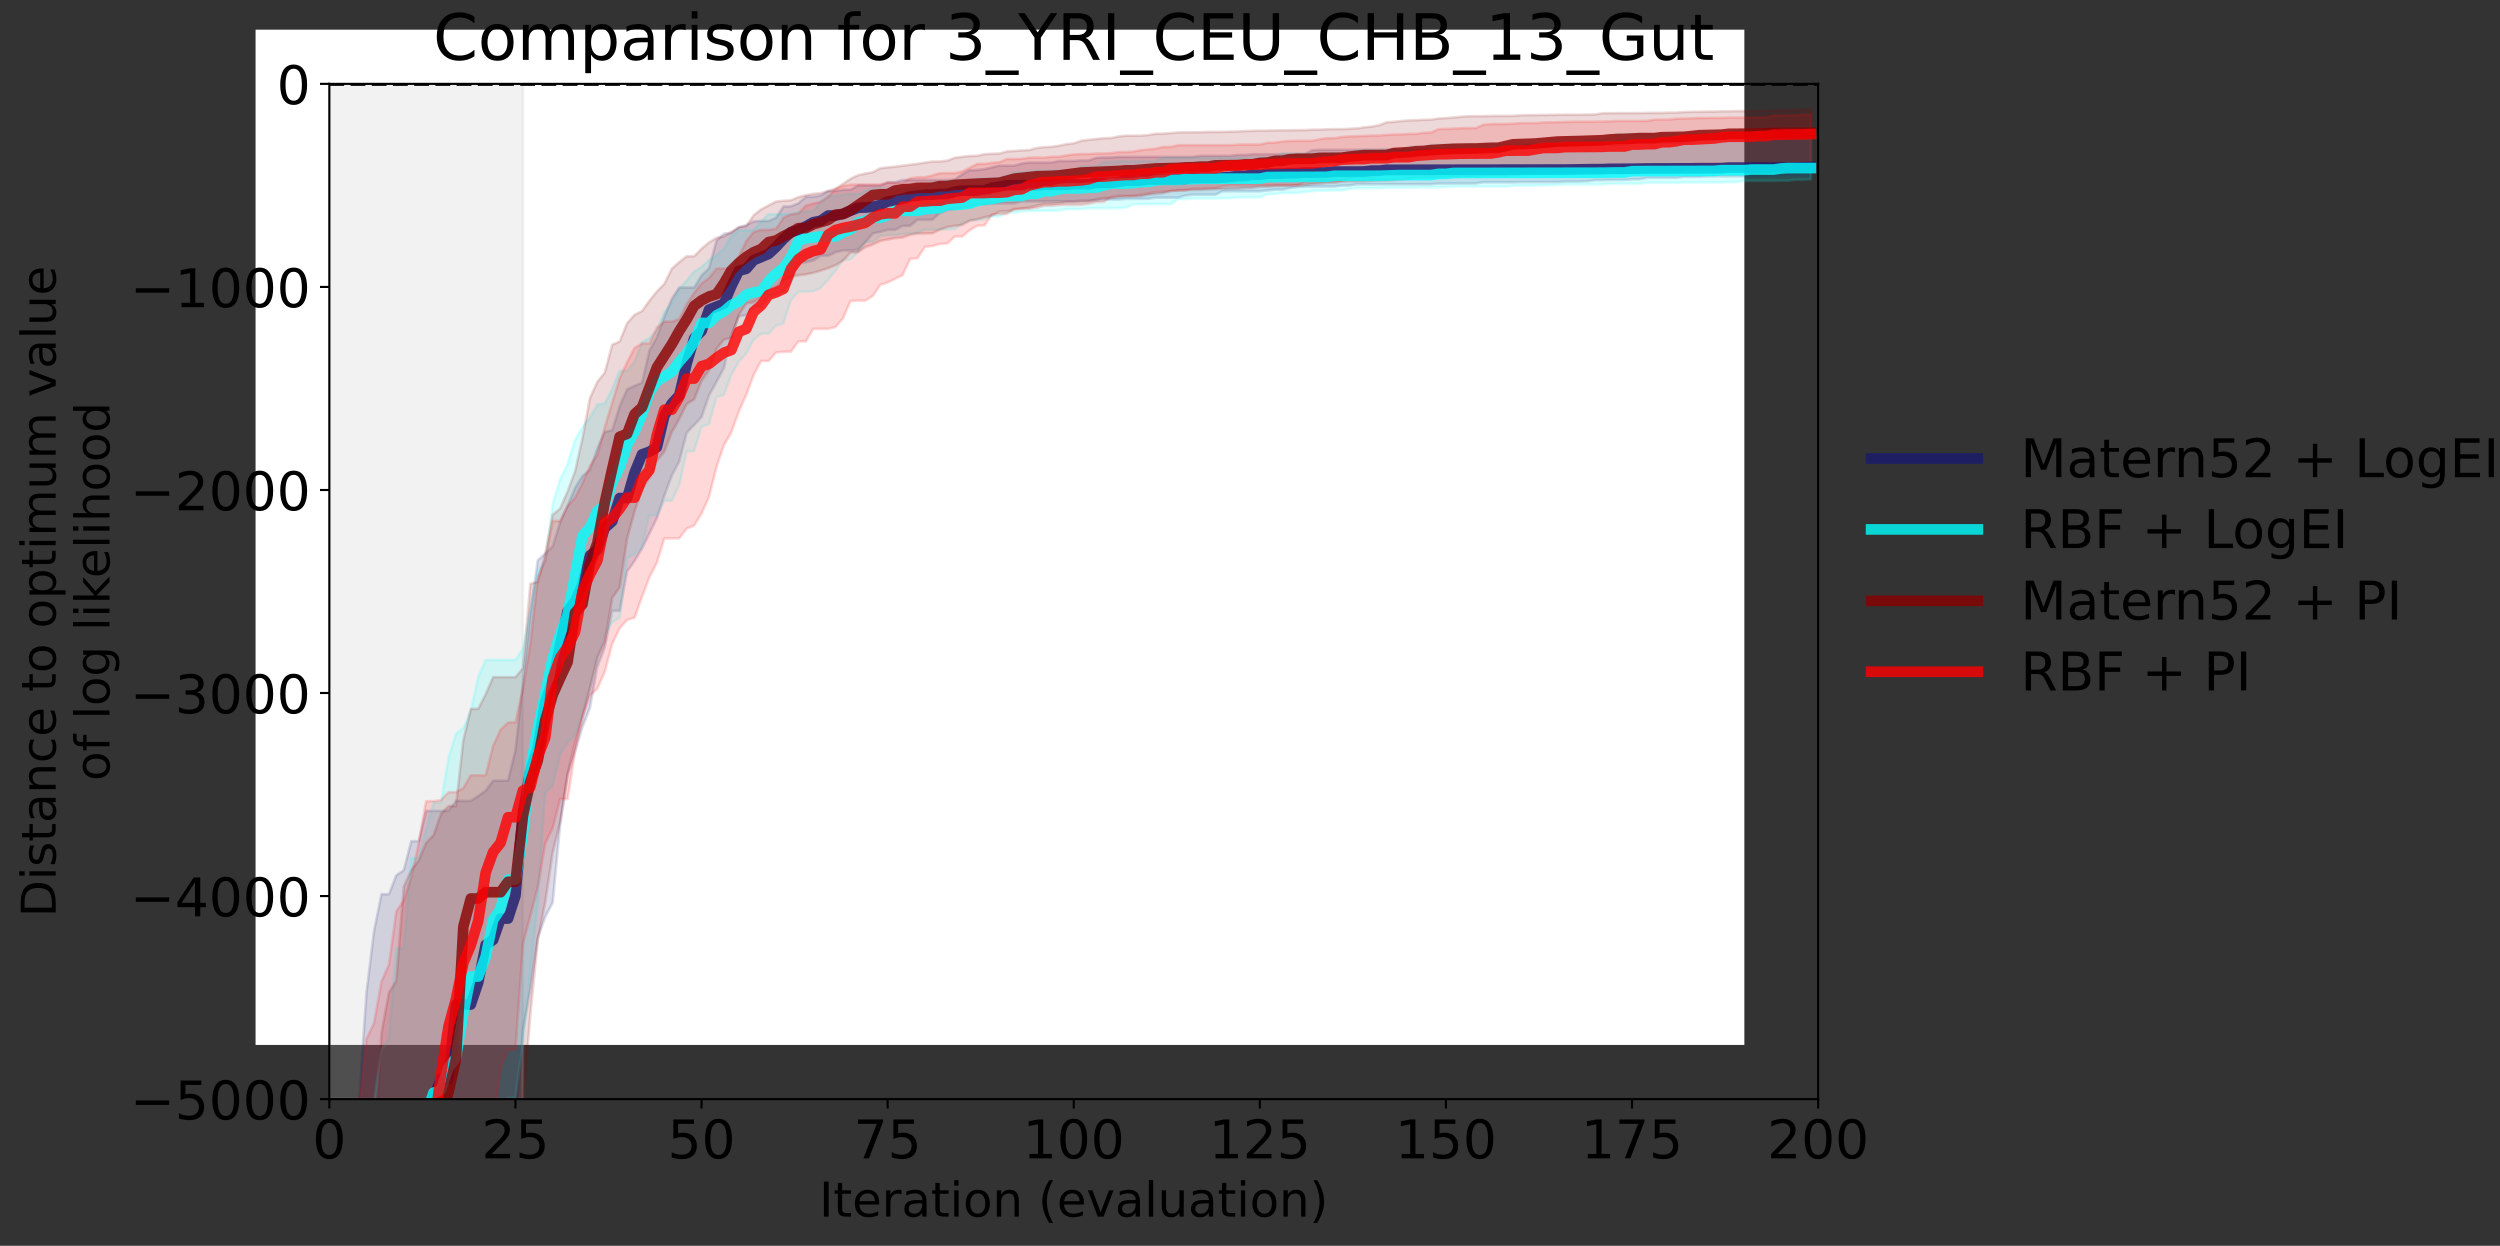 <?xml version="1.0" encoding="UTF-8" standalone="no"?>
<svg
   xmlns:osb="http://www.openswatchbook.org/uri/2009/osb"
   xmlns:dc="http://purl.org/dc/elements/1.1/"
   xmlns:cc="http://creativecommons.org/ns#"
   xmlns:rdf="http://www.w3.org/1999/02/22-rdf-syntax-ns#"
   xmlns:svg="http://www.w3.org/2000/svg"
   xmlns="http://www.w3.org/2000/svg"
   xmlns:xlink="http://www.w3.org/1999/xlink"
   xmlns:sodipodi="http://sodipodi.sourceforge.net/DTD/sodipodi-0.dtd"
   xmlns:inkscape="http://www.inkscape.org/namespaces/inkscape"
   height="466.933pt"
   version="1.1"
   viewBox="0 0 937 466.933"
   width="937pt"
   id="svg1145"
   sodipodi:docname="3_YRI_CEU_CHB_13_Gut_comp_all.svg"
   inkscape:version="1.0.2 (1.0.2+r75+1)">
  <rect x="0" y="0" width="937" height="466.933" fill="#333333" stroke="none"/>
  <sodipodi:namedview
     pagecolor="#ffffff"
     bordercolor="#666666"
     borderopacity="1"
     objecttolerance="10"
     gridtolerance="10"
     guidetolerance="10"
     inkscape:pageopacity="0"
     inkscape:pageshadow="2"
     inkscape:window-width="1856"
     inkscape:window-height="1050"
     id="namedview1147"
     showgrid="false"
     inkscape:zoom="6.7999841"
     inkscape:cx="769.00408"
     inkscape:cy="126.07477"
     inkscape:window-x="64"
     inkscape:window-y="30"
     inkscape:window-maximized="1"
     inkscape:current-layer="line2d_25"
     inkscape:document-rotation="0" />
  <defs
     id="defs6">
    <marker
       style="overflow:visible"
       id="Arrow1Lstart"
       refX="0"
       refY="0"
       orient="auto"
       inkscape:stockid="Arrow1Lstart"
       inkscape:isstock="true">
      <path
         transform="matrix(0.8,0,0,0.8,10,0)"
         style="fill:#000000;fill-opacity:1;fill-rule:evenodd;stroke:#000000;stroke-width:1pt;stroke-opacity:1"
         d="M 0,0 5,-5 -12.5,0 5,5 Z"
         id="path5165" />
    </marker>
    <marker
       style="overflow:visible"
       id="TriangleInL"
       refX="0"
       refY="0"
       orient="auto"
       inkscape:stockid="TriangleInL"
       inkscape:isstock="true">
      <path
         transform="scale(-0.8)"
         style="fill:#000000;fill-opacity:1;fill-rule:evenodd;stroke:#000000;stroke-width:1pt;stroke-opacity:1"
         d="M 5.77,0 -2.88,5 V -5 Z"
         id="path5298" />
    </marker>
    <linearGradient
       id="linearGradient5157"
       osb:paint="solid">
      <stop
         style="stop-color:#000000;stop-opacity:1;"
         offset="0"
         id="stop5155" />
    </linearGradient>
    <linearGradient
       id="linearGradient3193"
       osb:paint="solid">
      <stop
         style="stop-color:#000000;stop-opacity:1;"
         offset="0"
         id="stop3191" />
    </linearGradient>
    <linearGradient
       id="linearGradient3187"
       osb:paint="solid">
      <stop
         style="stop-color:#000000;stop-opacity:1;"
         offset="0"
         id="stop3185" />
    </linearGradient>
    <linearGradient
       id="linearGradient3181"
       osb:paint="solid">
      <stop
         style="stop-color:#000000;stop-opacity:0;"
         offset="0"
         id="stop3179" />
    </linearGradient>
    <style
       type="text/css"
       id="style4">*{stroke-linecap:butt;stroke-linejoin:round;}</style>
    <defs
       id="defs711">
      <path
         d="M 54.891,54.688 35.109,28.078 55.906,0 H 45.312 L 29.391,21.484 13.484,0 H 2.875 L 24.125,28.609 4.688,54.688 h 10.594 l 14.5,-19.484 14.5,19.484 z"
         id="DejaVuSans-120" />
    </defs>
    <clipPath
       id="p.0">
      <path
         d="M 0,0 H 960 V 720 H 0 Z"
         clip-rule="nonzero"
         id="path2" />
    </clipPath>
    <marker
       style="overflow:visible"
       id="Arrow1Lstart-5"
       refX="0"
       refY="0"
       orient="auto"
       inkscape:stockid="Arrow1Lstart"
       inkscape:isstock="true">
      <path
         transform="matrix(0.8,0,0,0.8,10,0)"
         style="fill:#000000;fill-opacity:1;fill-rule:evenodd;stroke:#000000;stroke-width:1pt;stroke-opacity:1"
         d="M 0,0 5,-5 -12.5,0 5,5 Z"
         id="path5165-3" />
    </marker>
    <path
       d="M 9.812,72.906 H 24.516 L 43.109,23.297 61.812,72.906 H 76.516 V 0 h -9.625 v 64.016 l -18.797,-50 H 38.188 l -18.797,50 V 0 H 9.812 Z"
       id="DejaVuSans-77" />
    <path
       d="M 46,62.703 V 35.5 H 73.188 V 27.203 H 46 V 0 H 37.797 V 27.203 H 10.594 V 35.5 h 27.203 v 27.203 z"
       id="DejaVuSans-43" />
    <path
       d="m 9.812,72.906 h 9.859 V 8.297 h 35.5 V 0 H 9.812 Z"
       id="DejaVuSans-76" />
    <path
       d="m 9.812,72.906 h 41.891 v -8.312 H 19.672 V 43.109 h 28.906 V 34.812 H 19.672 V 0 H 9.812 Z"
       id="DejaVuSans-70" />
    <path
       d="M 19.672,64.797 V 37.406 h 12.406 q 6.891,0 10.641,3.562 3.766,3.562 3.766,10.156 0,6.547 -3.766,10.109 -3.75,3.562 -10.641,3.562 z M 9.812,72.906 h 22.266 q 12.266,0 18.531,-5.547 6.281,-5.547 6.281,-16.234 0,-10.797 -6.281,-16.312 -6.266,-5.516 -18.531,-5.516 H 19.672 V 0 H 9.812 Z"
       id="DejaVuSans-80" />
  </defs>
  <g
     id="figure_1">
    <g
       id="patch_1">
      <path
         d="M 0,466.933 H 1129.974 V 0 H 0 Z"
         style="fill:none"
         id="path8" />
    </g>
    <g
       id="patch_2"
       transform="translate(-27.651,-20.315)">
      <path
         d="m 123.436,411.956 h 558 v -380.52 h -558 z"
         style="fill:#ffffff"
         id="path11" />
    </g>
    <g
       id="PolyCollection_1">
      <defs
         id="defs15">
        <path
           d="m 123.436,-435.497 v 380.52 h 72.54 v -380.52 0 z"
           id="m6af1795377"
           style="stroke:#c0c0c0;stroke-opacity:0.2" />
      </defs>
      <g
         clip-path="url(#p8cb231a05e)"
         id="g19">
        <use
           style="fill:#c0c0c0;fill-opacity:0.2;stroke:#c0c0c0;stroke-opacity:0.2"
           x="0"
           xlink:href="#m6af1795377"
           y="466.933"
           id="use17"
           width="100%"
           height="100%" />
      </g>
    </g>
    <g
       id="PolyCollection_2">
      <path
         clip-path="url(#p8cb231a05e)"
         d="M 123.436,753.326 V 2008.297 l 2.79,-693.37 2.79,-332.677 2.79,-147.429 2.79,-125.204 2.79,-4.92 2.79,-15.631 h 2.79 l 2.79,-37.222 2.79,-75.208 2.79,-3.953 2.79,-0.204 2.79,-19.925 2.79,-42.287 2.79,-9.356 2.79,-19.958 h 2.79 l 2.79,-21.4 2.79,-2.322 h 2.79 l 2.79,-12.802 2.79,-12.791 h 2.79 l 2.79,-9.314 h 2.79 2.79 l 2.79,-36.183 2.79,-15.499 2.79,-19.252 2.79,-7.739 2.79,-5.336 2.79,-29.178 2.79,-18.531 2.79,-8.925 2.79,-9.219 2.79,-7.18 2.79,-15.244 2.79,-7.359 2.79,-13.733 h 2.79 l 2.79,-14.783 2.79,-3.927 2.79,-4.628 2.79,-5.671 2.79,-5.734 2.79,-8.467 2.79,-7.562 2.79,-5.25 2.79,-10.799 2.79,-2.829 2.79,-3.029 2.79,-8.078 2.79,-5.059 2.79,-5.216 2.79,-12.482 2.79,-6.809 2.79,-0.555 2.79,-3.246 h 2.79 l 2.79,-3.87 2.79,-0.626 2.79,-1.457 2.79,-3.282 2.79,-6.758 2.79,-0.528 2.79,-0.656 2.79,-1.81 h 2.79 l 2.79,-1.291 2.79,-0.688 h 2.79 l 2.79,-0.231 2.79,-2.836 2.79,-3.322 2.79,-0.568 2.79,-0.771 h 2.79 l 2.79,-1.47 h 2.79 l 2.79,-2.312 h 2.79 2.79 l 2.79,-2.514 2.79,-1.167 2.79,-0.384 2.79,-0.45 2.79,-0.262 2.79,-1.044 h 2.79 l 2.79,-0.256 h 2.79 l 2.79,-0.069 2.79,-0.009 2.79,-0.746 h 2.79 2.79 2.79 l 2.79,-0.016 h 2.79 2.79 2.79 l 2.79,-0.276 h 2.79 2.79 l 2.79,-0.378 h 2.79 2.79 l 2.79,-0.203 2.79,-0.034 h 2.79 l 2.79,-0.044 2.79,-0.419 h 2.79 2.79 2.79 l 2.79,-0.806 2.79,-0.314 h 2.79 2.79 2.79 l 2.79,-1.283 h 2.79 2.79 2.79 2.79 2.79 l 2.79,-0.306 2.79,-0.3 h 2.79 l 2.79,-0.61 2.79,-0.368 2.79,-0.173 h 2.79 2.79 2.79 2.79 l 2.79,-0.377 h 2.79 l 2.79,-0.48 h 2.79 2.79 2.79 2.79 2.79 2.79 2.79 2.79 2.79 2.79 l 2.79,-0.272 h 2.79 2.79 2.79 2.79 l 2.79,-0.049 2.79,-0.427 h 2.79 2.79 2.79 l 2.79,-0.008 2.79,-0.056 h 2.79 2.79 2.79 2.79 2.79 l 2.79,-0.193 h 2.79 2.79 l 2.79,-0.137 2.79,-0.393 h 2.79 l 2.79,-0.095 h 2.79 2.79 l 2.79,-0.246 h 2.79 l 2.79,-0.539 h 2.79 2.79 l 2.79,-0.043 h 2.79 l 2.79,-0.301 h 2.79 2.79 l 2.79,-0.225 h 2.79 2.79 2.79 2.79 2.79 2.79 2.79 2.79 2.79 l 2.79,-0.278 h 2.79 2.79 2.79 2.79 v -14.537 0 h -2.79 l -2.79,0.103 h -2.79 l -2.79,0.71 h -2.79 -2.79 -2.79 -2.79 -2.79 -2.79 -2.79 -2.79 -2.79 l -2.79,0.023 -2.79,0.109 -2.79,0.577 -2.79,0.627 h -2.79 -2.79 -2.79 -2.79 -2.79 -2.79 -2.79 l -2.79,0.861 h -2.79 -2.79 -2.79 -2.79 -2.79 -2.79 -2.79 -2.79 -2.79 -2.79 l -2.79,0.12 -2.79,0.003 h -2.79 l -2.79,0.714 h -2.79 l -2.79,0.805 h -2.79 -2.79 -2.79 -2.79 -2.79 -2.79 -2.79 -2.79 -2.79 -2.79 -2.79 l -2.79,0.185 h -2.79 -2.79 -2.79 -2.79 -2.79 -2.79 -2.79 l -2.79,0.044 h -2.79 -2.79 -2.79 -2.79 -2.79 l -2.79,0.191 -2.79,1.499 h -2.79 -2.79 -2.79 -2.79 -2.79 -2.79 -2.79 l -2.79,0.241 h -2.79 l -2.79,0.314 h -2.79 -2.79 -2.79 -2.79 l -2.79,0.423 h -2.79 -2.79 -2.79 -2.79 -2.79 -2.79 -2.79 -2.79 -2.79 -2.79 l -2.79,0.223 h -2.79 l -2.79,0.153 -2.79,0.945 h -2.79 l -2.79,0.243 h -2.79 -2.79 l -2.79,0.562 h -2.79 -2.79 -2.79 l -2.79,0.35 -2.79,0.81 h -2.79 -2.79 l -2.79,0.629 -2.79,0.681 -2.79,0.323 -2.79,0.061 -2.79,1.558 -2.79,1.874 -2.79,0.233 h -2.79 -2.79 -2.79 -2.79 -2.79 -2.79 l -2.79,0.856 h -2.79 l -2.79,1.231 h -2.79 -2.79 -2.79 l -2.79,1.58 h -2.79 l -2.79,0.485 h -2.79 l -2.79,1.677 -2.79,0.449 -2.79,0.047 -2.79,2.414 -2.79,1.139 -2.79,0.067 -2.79,4.205 -2.79,1.219 h -2.79 l -2.79,0.167 -2.79,1.413 -2.79,0.755 -2.79,2.136 -2.79,0.293 -2.79,2.612 -2.79,10.355 -2.79,2.634 -2.79,4.59 h -2.79 -2.79 l -2.79,4.189 -2.79,6.732 -2.79,7.616 -2.79,5.081 -2.79,12.047 -2.79,1.146 -2.79,1.291 -2.79,6.309 -2.79,9.081 -2.79,0.605 -2.79,6.175 -2.79,8.075 -2.79,2.246 -2.79,4.451 -2.79,6.733 -2.79,6.18 -2.79,9.015 -2.79,2.703 -2.79,2.517 -2.79,19.514 -2.79,26.642 -2.79,24.938 -2.79,11.525 h -2.79 -2.79 l -2.79,3.763 -2.79,2.035 -2.79,1.782 h -2.79 -2.79 l -2.79,3.749 h -2.79 -2.79 -2.79 l -2.79,11.375 h -2.79 l -2.79,10.864 -2.79,1.875 -2.79,7.128 h -2.79 l -2.79,13.873 -2.79,22.704 -2.79,40.207 -2.79,8.489 -2.79,5.135 -2.79,120.385 z"
         style="fill:#191970;fill-opacity:0.15;stroke:#191970;stroke-opacity:0.15"
         id="path22" />
    </g>
    <g
       id="PolyCollection_5">
      <path
         clip-path="url(#p8cb231a05e)"
         d="M 123.436,958.059 V 3560.949 l 2.79,-1703.025 2.79,-748.416 2.79,-221.112 2.79,-65.415 2.79,-59.706 2.79,-88.764 2.79,-43.818 2.79,-23.301 2.79,-80.344 h 2.79 l 2.79,-12.359 2.79,-13.372 2.79,-0.723 2.79,-3.934 2.79,-6.986 2.79,-5.95 h 2.79 l 2.79,-25.044 2.79,-15.622 h 2.79 l 2.79,-0.778 2.79,-10.753 2.79,-12.818 2.79,-7.225 h 2.79 l 2.79,-20.925 2.79,-26.253 2.79,-25.958 2.79,-41.232 2.79,-2.372 2.79,-11.784 2.79,-4.67 2.79,-2.846 2.79,-8.277 2.79,-9.308 2.79,-10.843 2.79,-9.181 2.79,-4.62 2.79,-1.66 2.79,-22.256 2.79,-1.723 2.79,-2.444 2.79,-12.041 h 2.79 l 2.79,-5.385 h 2.79 l 2.79,-5.863 2.79,-12.703 h 2.79 l 2.79,-9.221 2.79,-0.895 2.79,-10.203 2.79,-0.774 2.79,-7.576 2.79,-4.897 2.79,-3.036 2.79,-5.253 2.79,-2.234 h 2.79 l 2.79,-2.986 2.79,-0.823 2.79,-8.711 2.79,-3.184 h 2.79 l 2.79,-0.152 2.79,-1.288 2.79,-3.109 2.79,-3.328 2.79,-4.102 2.79,-0.089 2.79,-2.788 2.79,-3.834 h 2.79 l 2.79,-2.157 2.79,-0.386 h 2.79 l 2.79,-0.35 2.79,-0.245 2.79,-0.153 2.79,-1.29 h 2.79 2.79 l 2.79,-0.067 h 2.79 l 2.79,-2.163 2.79,-1.268 h 2.79 l 2.79,-0.434 2.79,-1.021 h 2.79 l 2.79,-1.477 h 2.79 l 2.79,-0.415 2.79,-0.15 h 2.79 2.79 l 2.79,-0.077 2.79,-0.107 2.79,-0.503 h 2.79 2.79 l 2.79,-0.332 h 2.79 2.79 2.79 2.79 l 2.79,-0.287 2.79,-1.228 h 2.79 2.79 2.79 2.79 2.79 l 2.79,-1.918 h 2.79 l 2.79,-0.218 h 2.79 2.79 2.79 l 2.79,-0.087 h 2.79 l 2.79,-0.324 h 2.79 2.79 2.79 l 2.79,-1.226 h 2.79 l 2.79,-0.449 h 2.79 2.79 l 2.79,-0.394 2.79,-0.288 2.79,-0.187 h 2.79 l 2.79,-0.094 h 2.79 l 2.79,-0.547 2.79,-0.274 h 2.79 l 2.79,-0.014 h 2.79 l 2.79,-0.209 h 2.79 2.79 2.79 2.79 l 2.79,-0.126 h 2.79 2.79 l 2.79,-0.12 2.79,-0.148 h 2.79 2.79 2.79 2.79 2.79 2.79 2.79 l 2.79,-0.321 h 2.79 2.79 2.79 l 2.79,-0.127 2.79,-0.092 2.79,-0.128 2.79,-0.125 h 2.79 2.79 2.79 2.79 2.79 l 2.79,-0.235 h 2.79 2.79 2.79 l 2.79,-0.02 2.79,-0.366 h 2.79 2.79 2.79 2.79 l 2.79,-0.067 2.79,-0.047 h 2.79 2.79 2.79 2.79 l 2.79,-0.119 h 2.79 l 2.79,-0.498 h 2.79 2.79 2.79 2.79 l 2.79,-0.066 2.79,-0.026 2.79,-0.327 h 2.79 l 2.79,-0.155 v -18.729 0 h -2.79 -2.79 -2.79 -2.79 l -2.79,0.393 h -2.79 -2.79 -2.79 -2.79 -2.79 l -2.79,1.252 -2.79,0.013 -2.79,0.045 h -2.79 -2.79 -2.79 -2.79 -2.79 -2.79 -2.79 -2.79 -2.79 -2.79 -2.79 -2.79 -2.79 l -2.79,1.301 -2.79,0.828 h -2.79 -2.79 l -2.79,0.84 -2.79,0.125 h -2.79 -2.79 l -2.79,0.75 h -2.79 -2.79 -2.79 -2.79 -2.79 -2.79 -2.79 -2.79 -2.79 -2.79 -2.79 l -2.79,0.222 h -2.79 -2.79 -2.79 -2.79 l -2.79,0.806 h -2.79 -2.79 l -2.79,1.061 h -2.79 -2.79 l -2.79,0.057 h -2.79 l -2.79,0.12 h -2.79 l -2.79,1.112 h -2.79 -2.79 -2.79 -2.79 -2.79 -2.79 l -2.79,0.001 h -2.79 -2.79 l -2.79,1.553 h -2.79 -2.79 l -2.79,0.139 h -2.79 -2.79 -2.79 -2.79 -2.79 -2.79 -2.79 -2.79 -2.79 -2.79 -2.79 -2.79 l -2.79,1.303 h -2.79 -2.79 -2.79 -2.79 -2.79 l -2.79,0.281 h -2.79 l -2.79,1.644 h -2.79 -2.79 l -2.79,1.541 h -2.79 -2.79 -2.79 -2.79 -2.79 l -2.79,0.439 -2.79,0.205 h -2.79 l -2.79,1.451 -2.79,0.651 -2.79,0.242 -2.79,0.048 h -2.79 l -2.79,0.725 h -2.79 -2.79 l -2.79,0.138 -2.79,0.637 h -2.79 l -2.79,1.924 -2.79,0.316 h -2.79 -2.79 -2.79 -2.79 -2.79 -2.79 l -2.79,0.79 -2.79,1.239 h -2.79 l -2.79,0.274 -2.79,0.486 h -2.79 l -2.79,2.079 -2.79,3.528 -2.79,0.184 -2.79,0.232 -2.79,0.829 h -2.79 -2.79 -2.79 l -2.79,2.674 -2.79,3.197 -2.79,0.197 h -2.79 l -2.79,2.148 -2.79,4.654 -2.79,2.607 -2.79,1.673 -2.79,2.646 -2.79,1.652 -2.79,3.394 -2.79,3.047 -2.79,5.388 -2.79,3.415 -2.79,6.746 -2.79,3.021 -2.79,1.5 -2.79,7.194 -2.79,3.491 h -2.79 l -2.79,6.737 -2.79,5.562 -2.79,0.389 -2.79,4.913 -2.79,3.49 -2.79,4.83 -2.79,9.003 -2.79,5.716 -2.79,9.318 -2.79,21.294 -2.79,3.644 -2.79,14.991 -2.79,14.314 -2.79,4.187 h -2.79 -2.79 -2.79 -2.79 l -2.79,6.276 -2.79,12.945 -2.79,6.245 -2.79,2.268 -2.79,9.038 -2.79,16.672 h -2.79 l -2.79,10.275 -2.79,10.63 h -2.79 l -2.79,33.865 h -2.79 l -2.79,33.748 -2.79,3.946 -2.79,19.585 -2.79,6.046 h -2.79 l -2.79,9.518 -2.79,98.822 -2.79,87.547 z"
         style="fill:#00ffff;fill-opacity:0.15;stroke:#00ffff;stroke-opacity:0.15"
         id="path31" />
    </g>
    <g
       id="PolyCollection_10">
      <path
         clip-path="url(#p8cb231a05e)"
         d="M 123.436,929.395 V 2874.778 l 2.79,-1154.678 2.79,-485.054 2.79,-308.781 2.79,-113.513 2.79,-85.969 2.79,-32.108 2.79,-12.247 2.79,-33.725 2.79,-10.025 2.79,-40.026 2.79,-55.403 2.79,-6.615 2.79,-9.576 2.79,-10.796 2.79,-24.956 2.79,-9.055 2.79,-7.297 2.79,-5.861 2.79,-3.93 h 2.79 l 2.79,-5.689 2.79,-7.173 h 2.79 l 2.79,-5.54 2.79,-5.605 2.79,-26.414 2.79,-34.737 2.79,-27.655 2.79,-14.24 2.79,-18.574 2.79,-11.413 2.79,-18.2 2.79,-11.634 2.79,-9.479 2.79,-10.902 2.79,-11.499 2.79,-5.924 2.79,-16.439 2.79,-3.893 2.79,-18.365 2.79,-10.126 2.79,-8.545 2.79,-4.024 2.79,-6.428 2.79,-3.426 2.79,-7.24 2.79,-4.98 2.79,-5.601 2.79,-1.723 2.79,-6.982 2.79,-3.94 2.79,-7.985 2.79,-3.536 2.79,-0.569 2.79,-8.676 2.79,-4.307 2.79,-0.411 2.79,-2.145 2.79,-2.626 2.79,-0.889 2.79,-2.543 2.79,-1.327 2.79,-0.579 2.79,-0.355 2.79,-0.584 2.79,-0.827 2.79,-0.895 2.79,-1.142 2.79,-1.711 2.79,-3.01 2.79,-0.094 2.79,-1.889 2.79,-1.032 2.79,-1.328 2.79,-0.556 2.79,-0.488 2.79,-0.258 2.79,-1.018 2.79,-0.485 2.79,-4.8e-5 2.79,-0.079 2.79,-1.374 2.79,-1.005 2.79,-0.415 2.79,-0.346 2.79,-1.526 2.79,-0.64 2.79,-0.717 2.79,-0.633 2.79,-1.539 2.79,-0.092 2.79,-0.577 2.79,-0.46 2.79,-0.35 2.79,-0.693 2.79,-0.641 2.79,-0.042 2.79,-0.242 2.79,-0.392 h 2.79 l 2.79,-0.077 2.79,-0.224 2.79,-0.731 2.79,-0.498 h 2.79 l 2.79,-0.317 2.79,-0.255 2.79,-0.074 2.79,-0.063 2.79,-0.54 2.79,-0.312 2.79,-0.29 2.79,-0.795 2.79,-0.227 2.79,-0.153 2.79,-0.032 h 2.79 l 2.79,-0.187 2.79,-0.098 2.79,-0.061 2.79,-0.091 2.79,-0.05 2.79,-0.239 2.79,-0.094 2.79,-0.438 h 2.79 l 2.79,-0.233 2.79,-0.034 h 2.79 l 2.79,-0.207 2.79,-0.04 2.79,-0.349 2.79,-0.207 2.79,-0.321 2.79,-0.027 2.79,-0.422 2.79,-0.138 h 2.79 l 2.79,-0.027 2.79,-0.178 2.79,-0.168 2.79,-0.025 2.79,-0.091 2.79,-0.241 2.79,-0.218 2.79,-0.335 2.79,-0.097 2.79,-0.025 2.79,-0.092 2.79,-0.05 2.79,-0.164 2.79,-0.103 2.79,-0.037 2.79,-0.003 2.79,-0.087 2.79,-0.066 2.79,-0.028 2.79,-0.002 2.79,-0.349 2.79,-0.239 2.79,-0.137 2.79,-0.44 2.79,-0.101 2.79,-0.158 h 2.79 l 2.79,-0.104 2.79,-0.327 2.79,-0.404 2.79,-0.007 h 2.79 l 2.79,-5.5e-5 2.79,-0.049 2.79,-0.019 2.79,-0.016 2.79,-0.052 2.79,-0.012 h 2.79 l 2.79,-0.018 2.79,-0.019 2.79,-0.067 2.79,-0.014 2.79,-0.011 2.79,-0.01 2.79,-0.037 2.79,-0.054 2.79,-5.6e-4 2.79,-0.072 2.79,-2.75e-4 2.79,-0.001 2.79,-0.019 2.79,-0.017 2.79,-0.018 2.79,-0.085 2.79,-0.126 2.79,-0.143 2.79,-0.015 2.79,-0.003 2.79,-6.19e-4 2.79,-0.007 v -21.821 0 l -2.79,0.132 -2.79,0.147 -2.79,0.074 -2.79,0.046 -2.79,0.139 -2.79,0.04 -2.79,0.009 -2.79,0.075 -2.79,0.062 -2.79,0.011 -2.79,0.063 -2.79,0.012 -2.79,0.086 -2.79,0.027 -2.79,0.055 h -2.79 l -2.79,0.072 -2.79,0.256 h -2.79 l -2.79,0.071 -2.79,0.022 -2.79,0.016 -2.79,0.039 -2.79,0.014 -2.79,0.01 -2.79,0.013 -2.79,0.012 -2.79,0.022 -2.79,0.456 -2.79,0.036 -2.79,0.049 h -2.79 l -2.79,0.022 -2.79,0.02 -2.79,0.021 -2.79,0.055 -2.79,0.044 h -2.79 l -2.79,0.087 -2.79,0.175 -2.79,0.013 -2.79,0.002 -2.79,0.047 -2.79,0.059 -2.79,0.02 -2.79,0.014 -2.79,0.198 -2.79,0.257 -2.79,0.249 -2.79,0.152 -2.79,0.42 -2.79,0.048 -2.79,0.159 -2.79,0.087 -2.79,0.213 -2.79,0.291 -2.79,0.207 -2.79,1.11 -2.79,0.474 -2.79,0.282 -2.79,0.407 -2.79,0.148 -2.79,0.128 -2.79,0.002 -2.79,0.051 -2.79,0.146 -2.79,0.003 -2.79,0.172 -2.79,0.03 -2.79,0.034 -2.79,0.02 -2.79,0.033 -2.79,0.068 -2.79,0.022 -2.79,0.044 -2.79,0.112 -2.79,0.166 -2.79,0.057 -2.79,0.055 -2.79,0.026 -2.79,0.01 -2.79,0.117 h -2.79 l -2.79,0.017 -2.79,0.082 -2.79,0.195 -2.79,0.259 h -2.79 l -2.79,0.501 -2.79,0.223 h -2.79 l -2.79,0.01 -2.79,0.304 -2.79,0.562 -2.79,0.092 -2.79,0.29 -2.79,0.289 -2.79,0.368 -2.79,0.964 -2.79,0.31 -2.79,0.596 -2.79,0.397 -2.79,0.146 -2.79,0.309 -2.79,0.784 -2.79,0.117 -2.79,0.207 -2.79,0.165 -2.79,0.817 -2.79,0.049 -2.79,0.194 -2.79,0.565 -2.79,0.089 -2.79,0.311 -2.79,0.352 -2.79,1.077 -2.79,0.337 h -2.79 l -2.79,0.423 -2.79,0.445 -2.79,0.334 -2.79,0.36 -2.79,0.36 -2.79,0.264 -2.79,0.332 -2.79,1.501 -2.79,0.48 -2.79,0.651 -2.79,1.308 -2.79,1.919 -2.79,1.736 -2.79,0.932 -2.79,0.788 -2.79,0.273 -2.79,0.519 -2.79,0.701 -2.79,1.206 -2.79,0.192 -2.79,0.283 -2.79,1.455 -2.79,1.446 -2.79,2.2 -2.79,4.108 -2.79,0.463 -2.79,1.657 -2.79,1.744 -2.79,0.51 -2.79,1.736 -2.79,2.308 -2.79,2.877 h -2.79 l -2.79,2.167 -2.79,2.495 -2.79,5.658 -2.79,2.856 -2.79,3.475 -2.79,3.871 -2.79,1.411 -2.79,3.137 -2.79,6.83 -2.79,1.26 -2.79,10.421 -2.79,3.465 -2.79,6.122 -2.79,15.072 -2.79,12.427 -2.79,7.477 -2.79,6.403 -2.79,2.289 -2.79,14.591 -2.79,10.629 -2.79,0.685 -2.79,31.611 -2.79,3.415 h -2.79 -2.79 -2.79 l -2.79,6.389 -2.79,5.471 h -2.79 l -2.79,11.809 -2.79,24.615 h -2.79 l -2.79,2.951 -2.79,7.958 -2.79,2.887 -2.79,6.648 -2.79,3.57 -2.79,6.181 -2.79,35.238 -2.79,4.516 -2.79,15.148 -2.79,54.963 -2.79,4.649 -2.79,3.177 -2.79,4.073 -2.79,87.578 -2.79,92.253 z"
         style="fill:#8b0000;fill-opacity:0.15;stroke:#8b0000;stroke-opacity:0.15"
         id="path46" />
    </g>
    <g
       id="PolyCollection_13">
      <path
         clip-path="url(#p8cb231a05e)"
         d="M 123.436,811.329 V 2708.72 l 2.79,-1172.215 2.79,-385.479 2.79,-252.613 2.79,-103.705 2.79,-43.136 2.79,-64.399 2.79,-4.573 2.79,-53.053 2.79,-42.662 2.79,-8.966 2.79,-25.784 2.79,-25.906 2.79,-24.348 h 2.79 l 2.79,-9.083 2.79,-13.054 2.79,-9.124 h 2.79 l 2.79,-20.008 2.79,-4.581 2.79,-4.72 2.79,-19.706 2.79,-21.238 2.79,-7.012 h 2.79 l 2.79,-39.655 2.79,-10.509 2.79,-10.825 2.79,-16.22 2.79,-5.798 2.79,-10.885 h 2.79 l 2.79,-17.803 2.79,-13.175 2.79,-7.846 2.79,-2.497 2.79,-6.39 2.79,-10.452 2.79,-5.787 2.79,-3.214 2.79,-0.802 2.79,-7.819 2.79,-7.377 2.79,-5.432 2.79,-9.085 h 2.79 l 2.79,-0.034 2.79,-3.651 2.79,-1.094 2.79,-4.593 2.79,-6.139 2.79,-11.203 2.79,-8.191 2.79,-4.849 2.79,-7.778 2.79,-6.273 2.79,-7.496 2.79,-5.199 h 2.79 l 2.79,-3.16 2.79,-0.251 2.79,-0.088 2.79,-3.827 h 2.79 l 2.79,-4.712 h 2.79 2.79 l 2.79,-0.698 2.79,-3.284 2.79,-6.443 2.79,-0.163 h 2.79 l 2.79,-1.745 2.79,-4.139 2.79,-0.902 2.79,-1.401 2.79,-1.347 2.79,-6.084 2.79,-0.264 2.79,-4.299 2.79,-0.248 2.79,-0.817 2.79,-0.159 2.79,-2.612 h 2.79 l 2.79,-2.333 2.79,-1.663 2.79,-0.172 2.79,-4.08 2.79,-0.169 h 2.79 l 2.79,-1.972 h 2.79 l 2.79,-0.015 2.79,-0.375 2.79,-0.739 h 2.79 l 2.79,-0.274 2.79,-0.096 h 2.79 2.79 l 2.79,-0.382 2.79,-0.654 h 2.79 l 2.79,-1.942 2.79,-0.359 h 2.79 2.79 l 2.79,-0.452 2.79,-0.438 2.79,-0.607 2.79,-0.088 2.79,-0.204 2.79,-0.201 h 2.79 l 2.79,-0.703 h 2.79 l 2.79,-0.211 h 2.79 l 2.79,-0.748 2.79,-0.269 h 2.79 l 2.79,-6.36e-4 h 2.79 l 2.79,-0.094 h 2.79 2.79 l 2.79,-0.015 h 2.79 2.79 l 2.79,-1.048 2.79,-0.032 2.79,-0.278 2.79,-0.182 2.79,-0.139 h 2.79 l 2.79,-1.051 2.79,-0.181 2.79,-0.009 h 2.79 l 2.79,-0.826 h 2.79 l 2.79,-0.037 h 2.79 2.79 2.79 2.79 2.79 l 2.79,-0.461 2.79,-0.208 2.79,-0.533 2.79,-0.123 h 2.79 2.79 2.79 2.79 2.79 2.79 2.79 2.79 2.79 l 2.79,-1.019 2.79,-0.114 2.79,-0.063 2.79,-0.439 h 2.79 2.79 2.79 l 2.79,-0.124 2.79,-0.19 h 2.79 2.79 2.79 l 2.79,-0.054 h 2.79 l 2.79,-0.177 h 2.79 2.79 2.79 2.79 2.79 l 2.79,-0.381 h 2.79 l 2.79,-0.34 2.79,-0.009 2.79,-0.022 h 2.79 2.79 2.79 2.79 l 2.79,-0.005 2.79,-0.013 h 2.79 2.79 l 2.79,-0.021 h 2.79 l 2.79,-0.45 2.79,-0.204 h 2.79 v -17.828 0 l -2.79,0.223 -2.79,0.099 -2.79,0.132 h -2.79 -2.79 l -2.79,0.701 h -2.79 l -2.79,0.095 h -2.79 -2.79 -2.79 l -2.79,0.118 h -2.79 l -2.79,0.021 h -2.79 l -2.79,0.13 -2.79,0.126 h -2.79 l -2.79,0.363 h -2.79 -2.79 l -2.79,0.452 -2.79,0.056 h -2.79 -2.79 -2.79 l -2.79,0.147 -2.79,0.093 h -2.79 l -2.79,0.051 h -2.79 -2.79 l -2.79,0.076 -2.79,0.121 -2.79,0.016 -2.79,0.057 -2.79,0.241 -2.79,0.012 h -2.79 l -2.79,0.214 -2.79,0.089 h -2.79 l -2.79,0.039 -2.79,0.269 -2.79,1.223 -2.79,0.023 -2.79,0.047 -2.79,0.142 -2.79,0.131 -2.79,0.041 -2.79,1.313 -2.79,0.074 -2.79,0.422 h -2.79 l -2.79,0.196 -2.79,0.034 -2.79,0.15 -2.79,0.238 h -2.79 l -2.79,0.151 -2.79,0.097 -2.79,0.104 -2.79,0.158 -2.79,0.474 h -2.79 l -2.79,0.418 -2.79,0.58 h -2.79 -2.79 l -2.79,0.031 -2.79,0.249 -2.79,0.372 -2.79,0.079 -2.79,0.647 h -2.79 -2.79 l -2.79,0.044 -2.79,0.218 h -2.79 -2.79 -2.79 -2.79 -2.79 -2.79 -2.79 l -2.79,0.656 h -2.79 l -2.79,0.631 -2.79,0.285 -2.79,0.278 -2.79,0.521 -2.79,0.224 h -2.79 l -2.79,0.385 -2.79,0.127 -2.79,0.012 -2.79,0.186 h -2.79 l -2.79,0.141 -2.79,0.382 -2.79,0.483 h -2.79 l -2.79,0.33 h -2.79 l -2.79,0.016 -2.79,0.433 -2.79,0.101 h -2.79 l -2.79,1.174 -2.79,0.25 -2.79,0.4 -2.79,0.008 -2.79,1.448 -2.79,1.403 -2.79,0.582 h -2.79 l -2.79,0.03 -2.79,0.855 -2.79,0.679 h -2.79 l -2.79,0.364 -2.79,1.677 h -2.79 -2.79 l -2.79,0.679 h -2.79 -2.79 l -2.79,0.008 -2.79,0.052 -2.79,0.49 -2.79,1.132 -2.79,2.879 -2.79,1.918 -2.79,0.648 -2.79,0.781 -2.79,2.951 -2.79,0.337 -2.79,1.236 -2.79,4.168 -2.79,0.389 h -2.79 l -2.79,0.808 -2.79,3.378 -2.79,5.748 -2.79,4.59 h -2.79 -2.79 l -2.79,3.518 -2.79,2.009 -2.79,3.596 -2.79,4.124 -2.79,5.609 -2.79,1.034 h -2.79 l -2.79,2.216 -2.79,5.953 h -2.79 l -2.79,1.669 -2.79,5.36 -2.79,5.967 -2.79,9.1 -2.79,9.258 -2.79,10.368 -2.79,4.166 -2.79,6.415 -2.79,5.549 -2.79,3.034 -2.79,5.63 h -2.79 l -2.79,14.877 -2.79,6.294 -2.79,25.073 -2.79,16.701 -2.79,12.584 h -2.79 l -2.79,2.702 -2.79,6.044 -2.79,11.054 h -2.79 -2.79 l -2.79,4.754 -2.79,1.586 h -2.79 l -2.79,2.928 -2.79,0.447 h -2.79 l -2.79,15.837 -2.79,12.738 -2.79,8.598 -2.79,4.045 -2.79,20.021 -2.79,6.334 -2.79,15.602 -2.79,5.824 -2.79,24.254 -2.79,53.925 -2.79,58.541 -2.79,157.48 z"
         style="fill:#ff0000;fill-opacity:0.15;stroke:#ff0000;stroke-opacity:0.15"
         id="path55" />
    </g>
    <g
       id="matplotlib.axis_1">
      <g
         id="xtick_1">
        <g
           id="line2d_1">
          <defs
             id="defs59">
            <path
               d="M 0,0 V 3.5"
               id="ma9605d03b4"
               style="stroke:#000000;stroke-width:0.8" />
          </defs>
          <g
             id="g63">
            <use
               style="stroke:#000000;stroke-width:0.8"
               x="123.436"
               xlink:href="#ma9605d03b4"
               y="411.956"
               id="use61"
               width="100%"
               height="100%" />
          </g>
        </g>
        <g
           id="text_1">
          <!-- 0 -->
          <g
             transform="matrix(0.2,0,0,-0.2,117.074,434.153)"
             id="g71">
            <defs
               id="defs67">
              <path
                 d="m 31.781,66.406 q -7.609,0 -11.453,-7.5 Q 16.5,51.422 16.5,36.375 q 0,-14.984 3.828,-22.484 3.844,-7.5 11.453,-7.5 7.672,0 11.5,7.5 3.844,7.5 3.844,22.484 0,15.047 -3.844,22.531 -3.828,7.5 -11.5,7.5 z m 0,7.812 q 12.266,0 18.734,-9.703 6.469,-9.688 6.469,-28.141 0,-18.406 -6.469,-28.109 -6.469,-9.688 -18.734,-9.688 -12.25,0 -18.719,9.688 Q 6.594,17.969 6.594,36.375 q 0,18.453 6.469,28.141 6.469,9.703 18.719,9.703 z"
                 id="DejaVuSans-48" />
            </defs>
            <use
               xlink:href="#DejaVuSans-48"
               id="use69"
               x="0"
               y="0"
               width="100%"
               height="100%" />
          </g>
        </g>
      </g>
      <g
         id="xtick_2">
        <g
           id="line2d_2">
          <g
             id="g77">
            <use
               style="stroke:#000000;stroke-width:0.8"
               x="193.186"
               xlink:href="#ma9605d03b4"
               y="411.956"
               id="use75"
               width="100%"
               height="100%" />
          </g>
        </g>
        <g
           id="text_2">
          <!-- 25 -->
          <g
             transform="matrix(0.2,0,0,-0.2,180.461,434.153)"
             id="g88">
            <defs
               id="defs82">
              <path
                 d="M 19.188,8.297 H 53.609 V 0 H 7.328 v 8.297 q 5.609,5.812 15.297,15.594 9.703,9.797 12.188,12.641 4.734,5.312 6.609,9 1.891,3.688 1.891,7.25 0,5.812 -4.078,9.469 -4.078,3.672 -10.625,3.672 -4.641,0 -9.797,-1.609 -5.141,-1.609 -11,-4.891 v 9.969 Q 13.766,71.781 18.938,73 q 5.188,1.219 9.484,1.219 11.328,0 18.062,-5.672 6.734,-5.656 6.734,-15.125 0,-4.5 -1.688,-8.531 Q 49.859,40.875 45.406,35.406 44.188,33.984 37.641,27.219 31.109,20.453 19.188,8.297 Z"
                 id="DejaVuSans-50" />
              <path
                 d="m 10.797,72.906 h 38.719 v -8.312 h -29.688 V 46.734 q 2.141,0.734 4.281,1.094 2.156,0.359 4.312,0.359 Q 40.625,48.188 47.75,41.5 54.891,34.812 54.891,23.391 54.891,11.625 47.562,5.094 40.234,-1.422 26.906,-1.422 q -4.594,0 -9.359,0.781 -4.75,0.781 -9.828,2.344 V 11.625 q 4.391,-2.391 9.078,-3.562 4.688,-1.172 9.906,-1.172 8.453,0 13.375,4.438 4.938,4.438 4.938,12.062 0,7.609 -4.938,12.047 -4.922,4.453 -13.375,4.453 -3.953,0 -7.891,-0.875 -3.922,-0.875 -8.016,-2.734 z"
                 id="DejaVuSans-53" />
            </defs>
            <use
               xlink:href="#DejaVuSans-50"
               id="use84"
               x="0"
               y="0"
               width="100%"
               height="100%" />
            <use
               x="63.623"
               xlink:href="#DejaVuSans-53"
               id="use86"
               y="0"
               width="100%"
               height="100%" />
          </g>
        </g>
      </g>
      <g
         id="xtick_3">
        <g
           id="line2d_3">
          <g
             id="g94">
            <use
               style="stroke:#000000;stroke-width:0.8"
               x="262.936"
               xlink:href="#ma9605d03b4"
               y="411.956"
               id="use92"
               width="100%"
               height="100%" />
          </g>
        </g>
        <g
           id="text_3">
          <!-- 50 -->
          <g
             transform="matrix(0.2,0,0,-0.2,250.211,434.153)"
             id="g101">
            <use
               xlink:href="#DejaVuSans-53"
               id="use97"
               x="0"
               y="0"
               width="100%"
               height="100%" />
            <use
               x="63.623"
               xlink:href="#DejaVuSans-48"
               id="use99"
               y="0"
               width="100%"
               height="100%" />
          </g>
        </g>
      </g>
      <g
         id="xtick_4">
        <g
           id="line2d_4">
          <g
             id="g107">
            <use
               style="stroke:#000000;stroke-width:0.8"
               x="332.686"
               xlink:href="#ma9605d03b4"
               y="411.956"
               id="use105"
               width="100%"
               height="100%" />
          </g>
        </g>
        <g
           id="text_4">
          <!-- 75 -->
          <g
             transform="matrix(0.2,0,0,-0.2,319.961,434.153)"
             id="g117">
            <defs
               id="defs111">
              <path
                 d="m 8.203,72.906 h 46.875 V 68.703 L 28.609,0 H 18.312 L 43.219,64.594 H 8.203 Z"
                 id="DejaVuSans-55" />
            </defs>
            <use
               xlink:href="#DejaVuSans-55"
               id="use113"
               x="0"
               y="0"
               width="100%"
               height="100%" />
            <use
               x="63.623"
               xlink:href="#DejaVuSans-53"
               id="use115"
               y="0"
               width="100%"
               height="100%" />
          </g>
        </g>
      </g>
      <g
         id="xtick_5">
        <g
           id="line2d_5">
          <g
             id="g123">
            <use
               style="stroke:#000000;stroke-width:0.8"
               x="402.436"
               xlink:href="#ma9605d03b4"
               y="411.956"
               id="use121"
               width="100%"
               height="100%" />
          </g>
        </g>
        <g
           id="text_5">
          <!-- 100 -->
          <g
             transform="matrix(0.2,0,0,-0.2,383.349,434.153)"
             id="g135">
            <defs
               id="defs127">
              <path
                 d="m 12.406,8.297 h 16.109 v 55.625 L 10.984,60.406 v 8.984 l 17.438,3.516 H 38.281 V 8.297 H 54.391 V 0 H 12.406 Z"
                 id="DejaVuSans-49" />
            </defs>
            <use
               xlink:href="#DejaVuSans-49"
               id="use129"
               x="0"
               y="0"
               width="100%"
               height="100%" />
            <use
               x="63.623"
               xlink:href="#DejaVuSans-48"
               id="use131"
               y="0"
               width="100%"
               height="100%" />
            <use
               x="127.246"
               xlink:href="#DejaVuSans-48"
               id="use133"
               y="0"
               width="100%"
               height="100%" />
          </g>
        </g>
      </g>
      <g
         id="xtick_6">
        <g
           id="line2d_6">
          <g
             id="g141">
            <use
               style="stroke:#000000;stroke-width:0.8"
               x="472.186"
               xlink:href="#ma9605d03b4"
               y="411.956"
               id="use139"
               width="100%"
               height="100%" />
          </g>
        </g>
        <g
           id="text_6">
          <!-- 125 -->
          <g
             transform="matrix(0.2,0,0,-0.2,453.099,434.153)"
             id="g150">
            <use
               xlink:href="#DejaVuSans-49"
               id="use144"
               x="0"
               y="0"
               width="100%"
               height="100%" />
            <use
               x="63.623"
               xlink:href="#DejaVuSans-50"
               id="use146"
               y="0"
               width="100%"
               height="100%" />
            <use
               x="127.246"
               xlink:href="#DejaVuSans-53"
               id="use148"
               y="0"
               width="100%"
               height="100%" />
          </g>
        </g>
      </g>
      <g
         id="xtick_7">
        <g
           id="line2d_7">
          <g
             id="g156">
            <use
               style="stroke:#000000;stroke-width:0.8"
               x="541.936"
               xlink:href="#ma9605d03b4"
               y="411.956"
               id="use154"
               width="100%"
               height="100%" />
          </g>
        </g>
        <g
           id="text_7">
          <!-- 150 -->
          <g
             transform="matrix(0.2,0,0,-0.2,522.849,434.153)"
             id="g165">
            <use
               xlink:href="#DejaVuSans-49"
               id="use159"
               x="0"
               y="0"
               width="100%"
               height="100%" />
            <use
               x="63.623"
               xlink:href="#DejaVuSans-53"
               id="use161"
               y="0"
               width="100%"
               height="100%" />
            <use
               x="127.246"
               xlink:href="#DejaVuSans-48"
               id="use163"
               y="0"
               width="100%"
               height="100%" />
          </g>
        </g>
      </g>
      <g
         id="xtick_8">
        <g
           id="line2d_8">
          <g
             id="g171">
            <use
               style="stroke:#000000;stroke-width:0.8"
               x="611.686"
               xlink:href="#ma9605d03b4"
               y="411.956"
               id="use169"
               width="100%"
               height="100%" />
          </g>
        </g>
        <g
           id="text_8">
          <!-- 175 -->
          <g
             transform="matrix(0.2,0,0,-0.2,592.599,434.153)"
             id="g180">
            <use
               xlink:href="#DejaVuSans-49"
               id="use174"
               x="0"
               y="0"
               width="100%"
               height="100%" />
            <use
               x="63.623"
               xlink:href="#DejaVuSans-55"
               id="use176"
               y="0"
               width="100%"
               height="100%" />
            <use
               x="127.246"
               xlink:href="#DejaVuSans-53"
               id="use178"
               y="0"
               width="100%"
               height="100%" />
          </g>
        </g>
      </g>
      <g
         id="xtick_9">
        <g
           id="line2d_9">
          <g
             id="g186">
            <use
               style="stroke:#000000;stroke-width:0.8"
               x="681.436"
               xlink:href="#ma9605d03b4"
               y="411.956"
               id="use184"
               width="100%"
               height="100%" />
          </g>
        </g>
        <g
           id="text_9">
          <!-- 200 -->
          <g
             transform="matrix(0.2,0,0,-0.2,662.349,434.153)"
             id="g195">
            <use
               xlink:href="#DejaVuSans-50"
               id="use189"
               x="0"
               y="0"
               width="100%"
               height="100%" />
            <use
               x="63.623"
               xlink:href="#DejaVuSans-48"
               id="use191"
               y="0"
               width="100%"
               height="100%" />
            <use
               x="127.246"
               xlink:href="#DejaVuSans-48"
               id="use193"
               y="0"
               width="100%"
               height="100%" />
          </g>
        </g>
      </g>
      <g
         id="text_10">
        <!-- Iteration (evaluation) -->
        <g
           transform="matrix(0.18,0,0,-0.18,307.039,455.99)"
           id="g259">
          <defs
             id="defs213">
            <path
               d="m 9.812,72.906 h 9.859 V 0 H 9.812 Z"
               id="DejaVuSans-73" />
            <path
               d="M 18.312,70.219 V 54.688 h 18.5 v -6.984 h -18.5 v -29.688 q 0,-6.688 1.828,-8.594 1.828,-1.906 7.453,-1.906 H 36.812 V 0 H 27.594 Q 17.188,0 13.234,3.875 9.281,7.766 9.281,18.016 v 29.688 H 2.688 V 54.688 h 6.594 v 15.531 z"
               id="DejaVuSans-116" />
            <path
               d="m 56.203,29.594 v -4.391 h -41.312 q 0.594,-9.281 5.594,-14.141 5,-4.859 13.938,-4.859 5.172,0 10.031,1.266 4.859,1.266 9.656,3.812 v -8.5 q -4.844,-2.047 -9.922,-3.125 -5.078,-1.078 -10.297,-1.078 -13.094,0 -20.734,7.609 -7.641,7.625 -7.641,20.625 0,13.422 7.25,21.297 Q 20.016,56 32.328,56 q 11.031,0 17.453,-7.109 6.422,-7.094 6.422,-19.297 z m -8.984,2.641 q -0.094,7.359 -4.125,11.75 -4.031,4.406 -10.672,4.406 -7.516,0 -12.031,-4.25 -4.516,-4.25 -5.203,-11.969 z"
               id="DejaVuSans-101" />
            <path
               d="m 41.109,46.297 q -1.516,0.875 -3.297,1.281 Q 36.031,48 33.891,48 26.266,48 22.188,43.047 18.109,38.094 18.109,28.812 V 0 h -9.031 v 54.688 h 9.031 v -8.5 q 2.844,4.984 7.375,7.391 Q 30.031,56 36.531,56 q 0.922,0 2.047,-0.125 1.125,-0.109 2.484,-0.359 z"
               id="DejaVuSans-114" />
            <path
               d="m 34.281,27.484 q -10.891,0 -15.094,-2.484 -4.203,-2.484 -4.203,-8.5 0,-4.781 3.156,-7.594 3.156,-2.797 8.562,-2.797 7.484,0 12,5.297 4.516,5.297 4.516,14.078 v 2 z m 17.922,3.719 V 0 H 43.219 v 8.297 q -3.078,-4.969 -7.672,-7.344 -4.594,-2.375 -11.234,-2.375 -8.391,0 -13.359,4.719 Q 6,8.016 6,15.922 q 0,9.219 6.172,13.906 6.188,4.688 18.438,4.688 H 43.219 v 0.891 q 0,6.203 -4.078,9.594 -4.078,3.391 -11.453,3.391 -4.688,0 -9.141,-1.125 -4.438,-1.125 -8.531,-3.375 v 8.312 q 4.922,1.906 9.562,2.844 Q 24.219,56 28.609,56 q 11.875,0 17.734,-6.156 5.859,-6.141 5.859,-18.641 z"
               id="DejaVuSans-97" />
            <path
               d="M 9.422,54.688 H 18.406 V 0 H 9.422 Z m 0,21.297 H 18.406 V 64.594 H 9.422 Z"
               id="DejaVuSans-105" />
            <path
               d="m 30.609,48.391 q -7.219,0 -11.422,-5.641 -4.203,-5.641 -4.203,-15.453 0,-9.812 4.172,-15.453 4.188,-5.641 11.453,-5.641 7.188,0 11.375,5.656 4.203,5.672 4.203,15.438 0,9.719 -4.203,15.406 -4.188,5.688 -11.375,5.688 z m 0,7.609 q 11.719,0 18.406,-7.625 6.703,-7.609 6.703,-21.078 0,-13.422 -6.703,-21.078 -6.688,-7.641 -18.406,-7.641 -11.766,0 -18.438,7.641 -6.656,7.656 -6.656,21.078 0,13.469 6.656,21.078 Q 18.844,56 30.609,56 Z"
               id="DejaVuSans-111" />
            <path
               d="M 54.891,33.016 V 0 H 45.906 v 32.719 q 0,7.766 -3.031,11.609 -3.031,3.859 -9.078,3.859 -7.281,0 -11.484,-4.641 -4.203,-4.625 -4.203,-12.641 V 0 h -9.031 v 54.688 h 9.031 v -8.5 q 3.234,4.938 7.594,7.375 4.375,2.438 10.094,2.438 9.422,0 14.25,-5.828 4.844,-5.828 4.844,-17.156 z"
               id="DejaVuSans-110" />
            <path
               id="DejaVuSans-32"
               d="" />
            <path
               d="M 31,75.875 Q 24.469,64.656 21.281,53.656 18.109,42.672 18.109,31.391 18.109,20.125 21.312,9.062 24.516,-2 31,-13.188 H 23.188 Q 15.875,-1.703 12.234,9.375 8.594,20.453 8.594,31.391 q 0,10.891 3.609,21.922 3.625,11.047 10.984,22.562 z"
               id="DejaVuSans-40" />
            <path
               d="M 2.984,54.688 H 12.5 L 29.594,8.797 46.688,54.688 h 9.516 L 35.688,0 H 23.484 Z"
               id="DejaVuSans-118" />
            <path
               d="M 9.422,75.984 H 18.406 V 0 H 9.422 Z"
               id="DejaVuSans-108" />
            <path
               d="M 8.5,21.578 V 54.688 h 8.984 V 21.922 q 0,-7.766 3.016,-11.656 3.031,-3.875 9.094,-3.875 7.266,0 11.484,4.641 4.234,4.641 4.234,12.656 v 31 h 8.984 V 0 H 45.312 V 8.406 Q 42.047,3.422 37.719,1 33.406,-1.422 27.688,-1.422 18.266,-1.422 13.375,4.438 8.5,10.297 8.5,21.578 Z M 31.109,56 Z"
               id="DejaVuSans-117" />
            <path
               d="m 8.016,75.875 h 7.812 q 7.312,-11.516 10.953,-22.562 3.641,-11.031 3.641,-21.922 0,-10.938 -3.641,-22.016 -3.641,-11.078 -10.953,-22.562 h -7.812 Q 14.5,-2 17.703,9.062 20.906,20.125 20.906,31.391 q 0,11.281 -3.203,22.266 -3.203,11 -9.688,22.219 z"
               id="DejaVuSans-41" />
          </defs>
          <use
             xlink:href="#DejaVuSans-73"
             id="use215"
             x="0"
             y="0"
             width="100%"
             height="100%" />
          <use
             x="29.492"
             xlink:href="#DejaVuSans-116"
             id="use217"
             y="0"
             width="100%"
             height="100%" />
          <use
             x="68.701"
             xlink:href="#DejaVuSans-101"
             id="use219"
             y="0"
             width="100%"
             height="100%" />
          <use
             x="130.225"
             xlink:href="#DejaVuSans-114"
             id="use221"
             y="0"
             width="100%"
             height="100%" />
          <use
             x="171.338"
             xlink:href="#DejaVuSans-97"
             id="use223"
             y="0"
             width="100%"
             height="100%" />
          <use
             x="232.617"
             xlink:href="#DejaVuSans-116"
             id="use225"
             y="0"
             width="100%"
             height="100%" />
          <use
             x="271.826"
             xlink:href="#DejaVuSans-105"
             id="use227"
             y="0"
             width="100%"
             height="100%" />
          <use
             x="299.609"
             xlink:href="#DejaVuSans-111"
             id="use229"
             y="0"
             width="100%"
             height="100%" />
          <use
             x="360.791"
             xlink:href="#DejaVuSans-110"
             id="use231"
             y="0"
             width="100%"
             height="100%" />
          <use
             x="424.17"
             xlink:href="#DejaVuSans-32"
             id="use233"
             y="0"
             width="100%"
             height="100%" />
          <use
             x="455.957"
             xlink:href="#DejaVuSans-40"
             id="use235"
             y="0"
             width="100%"
             height="100%" />
          <use
             x="494.971"
             xlink:href="#DejaVuSans-101"
             id="use237"
             y="0"
             width="100%"
             height="100%" />
          <use
             x="556.494"
             xlink:href="#DejaVuSans-118"
             id="use239"
             y="0"
             width="100%"
             height="100%" />
          <use
             x="615.674"
             xlink:href="#DejaVuSans-97"
             id="use241"
             y="0"
             width="100%"
             height="100%" />
          <use
             x="676.953"
             xlink:href="#DejaVuSans-108"
             id="use243"
             y="0"
             width="100%"
             height="100%" />
          <use
             x="704.736"
             xlink:href="#DejaVuSans-117"
             id="use245"
             y="0"
             width="100%"
             height="100%" />
          <use
             x="768.115"
             xlink:href="#DejaVuSans-97"
             id="use247"
             y="0"
             width="100%"
             height="100%" />
          <use
             x="829.395"
             xlink:href="#DejaVuSans-116"
             id="use249"
             y="0"
             width="100%"
             height="100%" />
          <use
             x="868.604"
             xlink:href="#DejaVuSans-105"
             id="use251"
             y="0"
             width="100%"
             height="100%" />
          <use
             x="896.387"
             xlink:href="#DejaVuSans-111"
             id="use253"
             y="0"
             width="100%"
             height="100%" />
          <use
             x="957.568"
             xlink:href="#DejaVuSans-110"
             id="use255"
             y="0"
             width="100%"
             height="100%" />
          <use
             x="1020.947"
             xlink:href="#DejaVuSans-41"
             id="use257"
             y="0"
             width="100%"
             height="100%" />
        </g>
      </g>
    </g>
    <g
       id="matplotlib.axis_2">
      <g
         id="ytick_1">
        <g
           id="line2d_10">
          <defs
             id="defs264">
            <path
               d="M 0,0 H -3.5"
               id="mc1cf68754f"
               style="stroke:#000000;stroke-width:0.8" />
          </defs>
          <g
             id="g268">
            <use
               style="stroke:#000000;stroke-width:0.8"
               x="123.436"
               xlink:href="#mc1cf68754f"
               y="411.956"
               id="use266"
               width="100%"
               height="100%" />
          </g>
        </g>
        <g
           id="text_11">
          <!-- −5000 -->
          <g
             transform="matrix(0.2,0,0,-0.2,48.777,419.555)"
             id="g284">
            <defs
               id="defs272">
              <path
                 d="M 10.594,35.5 H 73.188 V 27.203 H 10.594 Z"
                 id="DejaVuSans-8722" />
            </defs>
            <use
               xlink:href="#DejaVuSans-8722"
               id="use274"
               x="0"
               y="0"
               width="100%"
               height="100%" />
            <use
               x="83.789"
               xlink:href="#DejaVuSans-53"
               id="use276"
               y="0"
               width="100%"
               height="100%" />
            <use
               x="147.412"
               xlink:href="#DejaVuSans-48"
               id="use278"
               y="0"
               width="100%"
               height="100%" />
            <use
               x="211.035"
               xlink:href="#DejaVuSans-48"
               id="use280"
               y="0"
               width="100%"
               height="100%" />
            <use
               x="274.658"
               xlink:href="#DejaVuSans-48"
               id="use282"
               y="0"
               width="100%"
               height="100%" />
          </g>
        </g>
      </g>
      <g
         id="ytick_2">
        <g
           id="line2d_11">
          <g
             id="g290">
            <use
               style="stroke:#000000;stroke-width:0.8"
               x="123.436"
               xlink:href="#mc1cf68754f"
               y="335.852"
               id="use288"
               width="100%"
               height="100%" />
          </g>
        </g>
        <g
           id="text_12">
          <!-- −4000 -->
          <g
             transform="matrix(0.2,0,0,-0.2,48.777,343.451)"
             id="g306">
            <defs
               id="defs294">
              <path
                 d="M 37.797,64.312 12.891,25.391 h 24.906 z m -2.594,8.594 h 12.406 V 25.391 h 10.406 V 17.188 H 47.609 V 0 h -9.812 V 17.188 H 4.891 v 9.516 z"
                 id="DejaVuSans-52" />
            </defs>
            <use
               xlink:href="#DejaVuSans-8722"
               id="use296"
               x="0"
               y="0"
               width="100%"
               height="100%" />
            <use
               x="83.789"
               xlink:href="#DejaVuSans-52"
               id="use298"
               y="0"
               width="100%"
               height="100%" />
            <use
               x="147.412"
               xlink:href="#DejaVuSans-48"
               id="use300"
               y="0"
               width="100%"
               height="100%" />
            <use
               x="211.035"
               xlink:href="#DejaVuSans-48"
               id="use302"
               y="0"
               width="100%"
               height="100%" />
            <use
               x="274.658"
               xlink:href="#DejaVuSans-48"
               id="use304"
               y="0"
               width="100%"
               height="100%" />
          </g>
        </g>
      </g>
      <g
         id="ytick_3">
        <g
           id="line2d_12">
          <g
             id="g312">
            <use
               style="stroke:#000000;stroke-width:0.8"
               x="123.436"
               xlink:href="#mc1cf68754f"
               y="259.748"
               id="use310"
               width="100%"
               height="100%" />
          </g>
        </g>
        <g
           id="text_13">
          <!-- −3000 -->
          <g
             transform="matrix(0.2,0,0,-0.2,48.777,267.347)"
             id="g328">
            <defs
               id="defs316">
              <path
                 d="M 40.578,39.312 Q 47.656,37.797 51.625,33 q 3.984,-4.781 3.984,-11.812 0,-10.781 -7.422,-16.703 -7.422,-5.906 -21.094,-5.906 -4.578,0 -9.438,0.906 -4.859,0.906 -10.031,2.719 v 9.516 q 4.094,-2.391 8.969,-3.609 4.891,-1.219 10.219,-1.219 9.266,0 14.125,3.656 4.859,3.656 4.859,10.641 0,6.453 -4.516,10.078 -4.516,3.641 -12.562,3.641 h -8.5 v 8.109 h 8.891 q 7.266,0 11.125,2.906 3.859,2.906 3.859,8.375 0,5.609 -3.984,8.609 -3.969,3.016 -11.391,3.016 -4.062,0 -8.703,-0.891 Q 15.375,64.156 9.812,62.312 v 8.781 q 5.625,1.562 10.531,2.344 4.906,0.781 9.25,0.781 11.234,0 17.766,-5.109 6.547,-5.094 6.547,-13.781 0,-6.062 -3.469,-10.234 -3.469,-4.172 -9.859,-5.781 z"
                 id="DejaVuSans-51" />
            </defs>
            <use
               xlink:href="#DejaVuSans-8722"
               id="use318"
               x="0"
               y="0"
               width="100%"
               height="100%" />
            <use
               x="83.789"
               xlink:href="#DejaVuSans-51"
               id="use320"
               y="0"
               width="100%"
               height="100%" />
            <use
               x="147.412"
               xlink:href="#DejaVuSans-48"
               id="use322"
               y="0"
               width="100%"
               height="100%" />
            <use
               x="211.035"
               xlink:href="#DejaVuSans-48"
               id="use324"
               y="0"
               width="100%"
               height="100%" />
            <use
               x="274.658"
               xlink:href="#DejaVuSans-48"
               id="use326"
               y="0"
               width="100%"
               height="100%" />
          </g>
        </g>
      </g>
      <g
         id="ytick_4">
        <g
           id="line2d_13">
          <g
             id="g334">
            <use
               style="stroke:#000000;stroke-width:0.8"
               x="123.436"
               xlink:href="#mc1cf68754f"
               y="183.644"
               id="use332"
               width="100%"
               height="100%" />
          </g>
        </g>
        <g
           id="text_14">
          <!-- −2000 -->
          <g
             transform="matrix(0.2,0,0,-0.2,48.777,191.243)"
             id="g347">
            <use
               xlink:href="#DejaVuSans-8722"
               id="use337"
               x="0"
               y="0"
               width="100%"
               height="100%" />
            <use
               x="83.789"
               xlink:href="#DejaVuSans-50"
               id="use339"
               y="0"
               width="100%"
               height="100%" />
            <use
               x="147.412"
               xlink:href="#DejaVuSans-48"
               id="use341"
               y="0"
               width="100%"
               height="100%" />
            <use
               x="211.035"
               xlink:href="#DejaVuSans-48"
               id="use343"
               y="0"
               width="100%"
               height="100%" />
            <use
               x="274.658"
               xlink:href="#DejaVuSans-48"
               id="use345"
               y="0"
               width="100%"
               height="100%" />
          </g>
        </g>
      </g>
      <g
         id="ytick_5">
        <g
           id="line2d_14">
          <g
             id="g353">
            <use
               style="stroke:#000000;stroke-width:0.8"
               x="123.436"
               xlink:href="#mc1cf68754f"
               y="107.54"
               id="use351"
               width="100%"
               height="100%" />
          </g>
        </g>
        <g
           id="text_15">
          <!-- −1000 -->
          <g
             transform="matrix(0.2,0,0,-0.2,48.777,115.139)"
             id="g366">
            <use
               xlink:href="#DejaVuSans-8722"
               id="use356"
               x="0"
               y="0"
               width="100%"
               height="100%" />
            <use
               x="83.789"
               xlink:href="#DejaVuSans-49"
               id="use358"
               y="0"
               width="100%"
               height="100%" />
            <use
               x="147.412"
               xlink:href="#DejaVuSans-48"
               id="use360"
               y="0"
               width="100%"
               height="100%" />
            <use
               x="211.035"
               xlink:href="#DejaVuSans-48"
               id="use362"
               y="0"
               width="100%"
               height="100%" />
            <use
               x="274.658"
               xlink:href="#DejaVuSans-48"
               id="use364"
               y="0"
               width="100%"
               height="100%" />
          </g>
        </g>
      </g>
      <g
         id="ytick_6">
        <g
           id="line2d_15">
          <g
             id="g372">
            <use
               style="stroke:#000000;stroke-width:0.8"
               x="123.436"
               xlink:href="#mc1cf68754f"
               y="31.436"
               id="use370"
               width="100%"
               height="100%" />
          </g>
        </g>
        <g
           id="text_16">
          <!-- 0 -->
          <g
             transform="matrix(0.2,0,0,-0.2,103.711,39.035)"
             id="g377">
            <use
               xlink:href="#DejaVuSans-48"
               id="use375"
               x="0"
               y="0"
               width="100%"
               height="100%" />
          </g>
        </g>
      </g>
      <g
         id="text_17">
        <!-- Distance to optimum value -->
        <g
           transform="matrix(0,-0.18,-0.18,0,20.877,343.735)"
           id="g438">
          <defs
             id="defs386">
            <path
               d="M 19.672,64.797 V 8.109 H 31.594 q 15.094,0 22.094,6.828 7,6.844 7,21.594 0,14.641 -7,21.453 -7,6.812 -22.094,6.812 z M 9.812,72.906 h 20.266 q 21.188,0 31.094,-8.812 9.922,-8.812 9.922,-27.562 0,-18.859 -9.969,-27.703 Q 51.172,0 30.078,0 H 9.812 Z"
               id="DejaVuSans-68" />
            <path
               d="m 44.281,53.078 v -8.5 Q 40.484,46.531 36.375,47.5 q -4.094,0.984 -8.5,0.984 -6.688,0 -10.031,-2.047 Q 14.5,44.391 14.5,40.281 q 0,-3.125 2.391,-4.906 2.391,-1.781 9.625,-3.391 l 3.078,-0.688 Q 39.156,29.25 43.188,25.516 47.219,21.781 47.219,15.094 q 0,-7.625 -6.031,-12.078 -6.031,-4.438 -16.578,-4.438 -4.391,0 -9.156,0.859 Q 10.688,0.297 5.422,2 v 9.281 q 4.984,-2.594 9.812,-3.891 4.828,-1.281 9.578,-1.281 6.344,0 9.75,2.172 3.422,2.172 3.422,6.125 0,3.656 -2.469,5.609 -2.453,1.953 -10.812,3.766 l -3.125,0.734 q -8.344,1.75 -12.062,5.391 -3.703,3.641 -3.703,9.984 0,7.719 5.469,11.906 Q 16.75,56 26.812,56 q 4.969,0 9.359,-0.734 4.406,-0.719 8.109,-2.188 z"
               id="DejaVuSans-115" />
            <path
               d="M 48.781,52.594 V 44.188 q -3.812,2.109 -7.641,3.156 -3.828,1.047 -7.734,1.047 -8.75,0 -13.594,-5.547 -4.828,-5.531 -4.828,-15.547 0,-10.016 4.828,-15.562 4.844,-5.531 13.594,-5.531 3.906,0 7.734,1.047 3.828,1.047 7.641,3.156 v -8.312 q -3.766,-1.75 -7.797,-2.625 -4.016,-0.891 -8.562,-0.891 -12.359,0 -19.641,7.766 -7.266,7.766 -7.266,20.953 0,13.375 7.344,21.031 Q 20.219,56 33.016,56 q 4.141,0 8.094,-0.859 3.953,-0.844 7.672,-2.547 z"
               id="DejaVuSans-99" />
            <path
               d="m 18.109,8.203 v -29 H 9.078 V 54.688 h 9.031 v -8.297 q 2.844,4.875 7.156,7.234 Q 29.594,56 35.594,56 q 9.969,0 16.188,-7.906 6.234,-7.906 6.234,-20.797 0,-12.891 -6.234,-20.812 -6.219,-7.906 -16.188,-7.906 -6,0 -10.328,2.375 -4.312,2.375 -7.156,7.25 z M 48.688,27.297 q 0,9.906 -4.078,15.547 -4.078,5.641 -11.203,5.641 -7.141,0 -11.219,-5.641 -4.078,-5.641 -4.078,-15.547 0,-9.906 4.078,-15.547 4.078,-5.641 11.219,-5.641 7.125,0 11.203,5.641 4.078,5.641 4.078,15.547 z"
               id="DejaVuSans-112" />
            <path
               d="M 52,44.188 Q 55.375,50.25 60.062,53.125 64.75,56 71.094,56 q 8.547,0 13.188,-5.984 4.641,-5.969 4.641,-17 V 0 h -9.031 v 32.719 q 0,7.859 -2.797,11.656 -2.781,3.812 -8.484,3.812 -6.984,0 -11.047,-4.641 -4.047,-4.625 -4.047,-12.641 V 0 h -9.031 v 32.719 q 0,7.906 -2.781,11.688 -2.781,3.781 -8.594,3.781 -6.891,0 -10.953,-4.656 -4.047,-4.656 -4.047,-12.625 V 0 h -9.031 v 54.688 h 9.031 v -8.5 q 3.078,5.031 7.375,7.422 Q 29.781,56 35.688,56 41.656,56 45.828,52.969 50,49.953 52,44.188 Z"
               id="DejaVuSans-109" />
          </defs>
          <use
             xlink:href="#DejaVuSans-68"
             id="use388"
             x="0"
             y="0"
             width="100%"
             height="100%" />
          <use
             x="77.002"
             xlink:href="#DejaVuSans-105"
             id="use390"
             y="0"
             width="100%"
             height="100%" />
          <use
             x="104.785"
             xlink:href="#DejaVuSans-115"
             id="use392"
             y="0"
             width="100%"
             height="100%" />
          <use
             x="156.885"
             xlink:href="#DejaVuSans-116"
             id="use394"
             y="0"
             width="100%"
             height="100%" />
          <use
             x="196.094"
             xlink:href="#DejaVuSans-97"
             id="use396"
             y="0"
             width="100%"
             height="100%" />
          <use
             x="257.373"
             xlink:href="#DejaVuSans-110"
             id="use398"
             y="0"
             width="100%"
             height="100%" />
          <use
             x="320.752"
             xlink:href="#DejaVuSans-99"
             id="use400"
             y="0"
             width="100%"
             height="100%" />
          <use
             x="375.732"
             xlink:href="#DejaVuSans-101"
             id="use402"
             y="0"
             width="100%"
             height="100%" />
          <use
             x="437.256"
             xlink:href="#DejaVuSans-32"
             id="use404"
             y="0"
             width="100%"
             height="100%" />
          <use
             x="469.043"
             xlink:href="#DejaVuSans-116"
             id="use406"
             y="0"
             width="100%"
             height="100%" />
          <use
             x="508.252"
             xlink:href="#DejaVuSans-111"
             id="use408"
             y="0"
             width="100%"
             height="100%" />
          <use
             x="569.434"
             xlink:href="#DejaVuSans-32"
             id="use410"
             y="0"
             width="100%"
             height="100%" />
          <use
             x="601.221"
             xlink:href="#DejaVuSans-111"
             id="use412"
             y="0"
             width="100%"
             height="100%" />
          <use
             x="662.402"
             xlink:href="#DejaVuSans-112"
             id="use414"
             y="0"
             width="100%"
             height="100%" />
          <use
             x="725.879"
             xlink:href="#DejaVuSans-116"
             id="use416"
             y="0"
             width="100%"
             height="100%" />
          <use
             x="765.088"
             xlink:href="#DejaVuSans-105"
             id="use418"
             y="0"
             width="100%"
             height="100%" />
          <use
             x="792.871"
             xlink:href="#DejaVuSans-109"
             id="use420"
             y="0"
             width="100%"
             height="100%" />
          <use
             x="890.283"
             xlink:href="#DejaVuSans-117"
             id="use422"
             y="0"
             width="100%"
             height="100%" />
          <use
             x="953.662"
             xlink:href="#DejaVuSans-109"
             id="use424"
             y="0"
             width="100%"
             height="100%" />
          <use
             x="1051.074"
             xlink:href="#DejaVuSans-32"
             id="use426"
             y="0"
             width="100%"
             height="100%" />
          <use
             x="1082.861"
             xlink:href="#DejaVuSans-118"
             id="use428"
             y="0"
             width="100%"
             height="100%" />
          <use
             x="1142.041"
             xlink:href="#DejaVuSans-97"
             id="use430"
             y="0"
             width="100%"
             height="100%" />
          <use
             x="1203.32"
             xlink:href="#DejaVuSans-108"
             id="use432"
             y="0"
             width="100%"
             height="100%" />
          <use
             x="1231.103"
             xlink:href="#DejaVuSans-117"
             id="use434"
             y="0"
             width="100%"
             height="100%" />
          <use
             x="1294.482"
             xlink:href="#DejaVuSans-101"
             id="use436"
             y="0"
             width="100%"
             height="100%" />
        </g>
        <!-- of log likelihood -->
        <g
           transform="matrix(0,-0.18,-0.18,0,41.033,292.668)"
           id="g481">
          <defs
             id="defs445">
            <path
               d="M 37.109,75.984 V 68.5 h -8.594 q -4.828,0 -6.719,-1.953 -1.875,-1.953 -1.875,-7.031 V 54.688 H 34.719 V 47.703 H 19.922 V 0 h -9.031 V 47.703 H 2.297 V 54.688 h 8.594 V 58.5 q 0,9.125 4.25,13.297 4.25,4.188 13.469,4.188 z"
               id="DejaVuSans-102" />
            <path
               d="m 45.406,27.984 q 0,9.766 -4.031,15.125 -4.016,5.375 -11.297,5.375 -7.219,0 -11.25,-5.375 -4.031,-5.359 -4.031,-15.125 0,-9.719 4.031,-15.094 4.031,-5.375 11.25,-5.375 7.281,0 11.297,5.375 4.031,5.375 4.031,15.094 z M 54.391,6.781 q 0,-13.953 -6.203,-20.766 -6.188,-6.812 -18.984,-6.812 -4.734,0 -8.938,0.703 -4.203,0.703 -8.156,2.172 V -9.188 q 3.953,-2.141 7.812,-3.156 3.859,-1.031 7.859,-1.031 8.844,0 13.234,4.609 4.391,4.609 4.391,13.938 V 9.625 Q 42.625,4.781 38.281,2.391 33.938,0 27.875,0 17.828,0 11.672,7.656 q -6.156,7.672 -6.156,20.328 0,12.688 6.156,20.344 Q 17.828,56 27.875,56 q 6.062,0 10.406,-2.391 4.344,-2.391 7.125,-7.219 V 54.688 h 8.984 z"
               id="DejaVuSans-103" />
            <path
               d="m 9.078,75.984 h 9.031 v -44.875 l 26.812,23.578 h 11.469 l -29,-25.578 L 57.625,0 H 45.906 L 18.109,26.703 V 0 h -9.031 z"
               id="DejaVuSans-107" />
            <path
               d="M 54.891,33.016 V 0 H 45.906 v 32.719 q 0,7.766 -3.031,11.609 -3.031,3.859 -9.078,3.859 -7.281,0 -11.484,-4.641 -4.203,-4.625 -4.203,-12.641 V 0 h -9.031 v 75.984 h 9.031 V 46.188 q 3.234,4.938 7.594,7.375 4.375,2.438 10.094,2.438 9.422,0 14.25,-5.828 4.844,-5.828 4.844,-17.156 z"
               id="DejaVuSans-104" />
            <path
               d="m 45.406,46.391 v 29.594 h 8.984 V 0 H 45.406 v 8.203 q -2.828,-4.875 -7.156,-7.25 -4.312,-2.375 -10.375,-2.375 -9.906,0 -16.141,7.906 -6.219,7.922 -6.219,20.812 0,12.891 6.219,20.797 Q 17.969,56 27.875,56 q 6.062,0 10.375,-2.375 4.328,-2.359 7.156,-7.234 z M 14.797,27.297 q 0,-9.906 4.078,-15.547 4.078,-5.641 11.203,-5.641 7.125,0 11.219,5.641 4.109,5.641 4.109,15.547 0,9.906 -4.109,15.547 -4.094,5.641 -11.219,5.641 -7.125,0 -11.203,-5.641 -4.078,-5.641 -4.078,-15.547 z"
               id="DejaVuSans-100" />
          </defs>
          <use
             xlink:href="#DejaVuSans-111"
             id="use447"
             x="0"
             y="0"
             width="100%"
             height="100%" />
          <use
             x="61.182"
             xlink:href="#DejaVuSans-102"
             id="use449"
             y="0"
             width="100%"
             height="100%" />
          <use
             x="96.387"
             xlink:href="#DejaVuSans-32"
             id="use451"
             y="0"
             width="100%"
             height="100%" />
          <use
             x="128.174"
             xlink:href="#DejaVuSans-108"
             id="use453"
             y="0"
             width="100%"
             height="100%" />
          <use
             x="155.957"
             xlink:href="#DejaVuSans-111"
             id="use455"
             y="0"
             width="100%"
             height="100%" />
          <use
             x="217.139"
             xlink:href="#DejaVuSans-103"
             id="use457"
             y="0"
             width="100%"
             height="100%" />
          <use
             x="280.615"
             xlink:href="#DejaVuSans-32"
             id="use459"
             y="0"
             width="100%"
             height="100%" />
          <use
             x="312.402"
             xlink:href="#DejaVuSans-108"
             id="use461"
             y="0"
             width="100%"
             height="100%" />
          <use
             x="340.186"
             xlink:href="#DejaVuSans-105"
             id="use463"
             y="0"
             width="100%"
             height="100%" />
          <use
             x="367.969"
             xlink:href="#DejaVuSans-107"
             id="use465"
             y="0"
             width="100%"
             height="100%" />
          <use
             x="422.254"
             xlink:href="#DejaVuSans-101"
             id="use467"
             y="0"
             width="100%"
             height="100%" />
          <use
             x="483.777"
             xlink:href="#DejaVuSans-108"
             id="use469"
             y="0"
             width="100%"
             height="100%" />
          <use
             x="511.561"
             xlink:href="#DejaVuSans-105"
             id="use471"
             y="0"
             width="100%"
             height="100%" />
          <use
             x="539.344"
             xlink:href="#DejaVuSans-104"
             id="use473"
             y="0"
             width="100%"
             height="100%" />
          <use
             x="602.723"
             xlink:href="#DejaVuSans-111"
             id="use475"
             y="0"
             width="100%"
             height="100%" />
          <use
             x="663.904"
             xlink:href="#DejaVuSans-111"
             id="use477"
             y="0"
             width="100%"
             height="100%" />
          <use
             x="725.086"
             xlink:href="#DejaVuSans-100"
             id="use479"
             y="0"
             width="100%"
             height="100%" />
        </g>
      </g>
    </g>
    <g
       id="line2d_16">
      <path
         clip-path="url(#p8cb231a05e)"
         d="m 147.832,467.933 0.714,-12.856 2.79,-9 2.79,-13.577 2.79,-10.193 2.79,-1.199 2.79,-9.752 2.79,-6.97 h 2.79 l 2.79,-27.883 h 5.58 l 2.79,-8.267 2.79,-14.117 2.79,-1.858 2.79,-7.98 h 2.79 l 2.79,-8.567 2.79,-31.199 2.79,-15.768 2.79,-8.238 2.79,-17.482 2.79,-7.856 2.79,-13.437 2.79,-12.606 2.79,-3.707 2.79,-6.24 2.79,-10.948 2.79,-2.231 2.79,-8.111 2.79,-2.497 2.79,-8.716 h 2.79 l 2.79,-9.578 2.79,-6.799 2.79,-1 2.79,-1.69 2.79,-11.767 2.79,-4.612 2.79,-3.018 2.79,-12.003 2.79,-9.38 2.79,-2.786 2.79,-8.015 5.58,-2.213 2.79,-6.612 2.79,-5.708 2.79,-0.758 2.79,-3.226 5.58,-2.326 2.79,-2.613 2.79,-3.021 2.79,-2.553 2.79,-0.782 2.79,-1.35 2.79,-1.584 2.79,-0.535 2.79,-1.955 h 2.79 l 2.79,-0.673 5.58,-2.257 2.79,-0.07 2.79,-0.226 2.79,-0.776 2.79,-1.276 2.79,-0.417 2.79,-0.617 2.79,-0.849 5.58,-0.66 h 2.79 l 2.79,-0.231 2.79,-0.062 2.79,-0.837 2.79,-0.414 h 8.37 l 2.79,-1.041 2.79,-0.413 2.79,-0.529 h 11.16 l 2.79,-0.172 h 8.37 l 2.79,-0.238 h 5.58 l 2.79,-0.53 h 5.58 l 2.79,-0.334 2.79,-0.518 h 5.58 l 2.79,-0.4 h 11.16 l 2.79,-0.183 2.79,-0.353 h 8.37 l 5.58,-0.383 2.79,-0.404 h 2.79 l 2.79,-0.428 h 2.79 l 2.79,-0.427 5.58,-0.024 2.79,-0.157 h 2.79 l 2.79,-0.225 8.37,-0.029 2.79,-0.316 11.16,-0.048 2.79,-0.335 h 2.79 l 2.79,-0.296 66.96,-0.102 11.16,-0.157 h 2.79 l 2.79,-0.116 8.37,-0.026 5.58,-0.109 27.9,-0.09 2.79,-0.226 h 25.11 l 2.79,-0.19 h 2.79 v 0"
         style="fill:none;stroke:#191970;stroke-width:4;stroke-linecap:square;stroke-opacity:0.8"
         id="path485" />
    </g>
    <g
       id="line2d_19">
      <path
         clip-path="url(#p8cb231a05e)"
         d="m 146.615,467.933 1.931,-25.884 h 2.79 l 2.79,-9.941 2.79,-8.732 2.79,-5.866 2.79,-7.984 2.79,-0.995 2.79,-8.344 2.79,-3.688 2.79,-16.679 2.79,-13.803 h 2.79 l 2.79,-7.425 2.79,-13.769 2.79,-4.222 2.79,-10.886 h 2.79 l 2.79,-17.149 2.79,-25.027 2.79,-14.195 5.58,-26.689 2.79,-8.877 2.79,-7.412 5.58,-29.501 2.79,-3.161 2.79,-6.203 2.79,-1.958 2.79,-8.776 2.79,-5.644 2.79,-8.293 2.79,-5.067 2.79,-6.421 2.79,-8.286 2.79,-4.166 5.58,-3.529 2.79,-3.839 2.79,-3.139 2.79,-4.206 2.79,-7.149 h 2.79 l 2.79,-2.83 2.79,-1.473 2.79,-2.4 2.79,-1.295 2.79,-2.582 2.79,-0.86 2.79,-0.398 2.79,-3.816 2.79,-2.869 2.79,-2 2.79,-4.165 2.79,-5.999 2.79,-1.054 2.79,-0.251 2.79,-0.44 h 5.58 l 2.79,-1.479 2.79,-1.151 2.79,-2.566 2.79,-0.617 2.79,-1.178 h 2.79 l 2.79,-0.918 2.79,-1.681 h 8.37 l 2.79,-0.583 5.58,-0.441 2.79,-1.129 h 2.79 l 2.79,-0.212 2.79,-0.338 2.79,-0.883 2.79,-0.539 2.79,-0.294 5.58,-1.111 5.58,-0.014 2.79,-0.86 h 2.79 l 2.79,-0.931 h 2.79 l 2.79,-0.774 2.79,-0.281 h 5.58 l 2.79,-0.292 h 2.79 l 5.58,-1.509 h 5.58 l 2.79,-0.181 2.79,-0.427 h 2.79 l 2.79,-0.557 2.79,-0.23 h 5.58 l 2.79,-0.264 h 2.79 l 2.79,-0.188 h 22.32 l 2.79,-0.604 22.32,-0.107 2.79,-0.382 h 16.74 l 8.37,-0.269 h 11.16 l 2.79,-0.436 h 2.79 l 2.79,-0.338 55.8,-0.104 5.58,-0.094 h 2.79 l 2.79,-0.492 30.69,-0.077 2.79,-0.28 h 8.37 l 2.79,-0.236 h 8.37 l 2.79,-0.408 2.79,-0.145 h 8.37 v 0"
         style="fill:none;stroke:#00ffff;stroke-width:4;stroke-linecap:square;stroke-opacity:0.8"
         id="path494" />
    </g>
    <g
       id="line2d_24">
      <path
         clip-path="url(#p8cb231a05e)"
         d="m 155.07,467.933 1.846,-4.319 2.79,-17.517 2.79,-4.831 2.79,-23.492 2.79,-8.26 2.79,-12.408 2.79,-49.777 2.79,-10.556 h 2.79 l 2.79,-2.366 h 5.58 l 2.79,-3.922 h 2.79 l 2.79,-24.616 2.79,-12.904 2.79,-7.982 2.79,-15.022 2.79,-9.471 2.79,-6.331 2.79,-5.945 2.79,-18.541 2.79,-3.235 2.79,-15.123 2.79,-7.814 2.79,-15.28 2.79,-12.572 2.79,-11.963 2.79,-1.098 2.79,-7.395 2.79,-2.524 5.58,-14.982 5.58,-8.664 2.79,-4.971 2.79,-4.364 2.79,-5.02 2.79,-2.078 2.79,-1.446 2.79,-0.873 2.79,-4.081 2.79,-4.864 2.79,-2.766 2.79,-2.275 2.79,-1.761 2.79,-1.151 2.79,-2.641 2.79,-0.59 2.79,-1.637 2.79,-1.323 2.79,-1.667 2.79,-0.013 2.79,-1.426 5.58,-1.654 2.79,-1.958 2.79,-0.221 2.79,-1.431 8.37,-5.687 2.79,-0.295 2.79,-0.002 2.79,-1.424 2.79,-0.433 2.79,-0.139 2.79,-0.427 5.58,-0.038 2.79,-0.614 h 2.79 l 2.79,-0.448 5.58,-0.339 11.16,-0.471 5.58,-1.518 8.37,-0.902 5.58,-0.168 2.79,-0.163 8.37,-1.068 13.95,-0.59 2.79,-0.241 h 2.79 l 8.37,-0.713 5.58,-0.127 2.79,-0.066 2.79,-0.219 2.79,-0.032 2.79,-0.213 h 2.79 l 2.79,-0.506 8.37,-0.1 2.79,-0.237 2.79,-0.035 2.79,-0.53 2.79,-0.11 2.79,-0.668 2.79,-0.033 2.79,-0.565 2.79,-0.164 5.58,-0.036 2.79,-0.302 8.37,-0.072 2.79,-0.407 5.58,-0.565 8.37,-0.018 2.79,-0.763 5.58,-0.332 2.79,-0.369 2.79,-0.09 2.79,-0.335 8.37,-0.464 5.58,-0.096 2.79,-0.003 5.58,-0.276 h 2.79 l 5.58,-1.312 8.37,-0.286 8.37,-0.745 8.37,-0.213 8.37,-0.284 2.79,-0.293 2.79,-0.165 2.79,-0.046 5.58,-0.278 5.58,-0.006 2.79,-0.348 5.58,-0.102 2.79,-0.044 5.58,-0.599 8.37,-0.2 2.79,-0.322 11.16,-0.061 2.79,-0.226 16.74,-0.094 v 0"
         style="fill:none;stroke:#8b0000;stroke-width:4;stroke-linecap:square;stroke-opacity:0.8"
         id="path509" />
    </g>
    <g
       id="line2d_25" />
    <g
       id="line2d_27">
      <path
         clip-path="url(#p8cb231a05e)"
         d="m 141.95,467.933 1.016,-13.35 5.58,-16.142 2.79,-1.574 2.79,-10.268 h 2.79 l 2.79,-3.331 h 2.79 l 2.79,-20.523 2.79,-17.983 2.79,-10.252 2.79,-13.518 2.79,-6.763 2.79,-9.133 2.79,-18.046 2.79,-7.681 2.79,-3.476 2.79,-9.575 h 2.79 l 2.79,-9.983 2.79,-1.343 2.79,-11.555 2.79,-6.924 2.79,-22.144 2.79,-7.865 2.79,-3.993 2.79,-5.629 2.79,-15.203 2.79,-6.305 2.79,-5.278 2.79,-13.989 2.79,-1.905 2.79,-3.519 2.79,-4.179 h 2.79 l 2.79,-6.984 2.79,-3.344 2.79,-13.25 2.79,-9.374 h 2.79 l 2.79,-4.785 2.79,-6.863 h 2.79 l 2.79,-4.671 2.79,-0.857 2.79,-2.235 2.79,-1.973 2.79,-1.005 2.79,-6.817 2.79,-1.078 2.79,-6.45 2.79,-2.368 2.79,-3.958 2.79,-0.917 2.79,-1.324 2.79,-7.479 2.79,-3.646 2.79,-1.877 2.79,-1.161 2.79,-0.636 2.79,-5.477 2.79,-1.795 2.79,-0.752 2.79,-0.524 5.58,-1.431 2.79,-1.938 2.79,-1.23 2.79,-0.358 h 2.79 l 2.79,-2.51 h 2.79 l 2.79,-1.881 2.79,-0.079 2.79,-0.244 2.79,-0.036 2.79,-0.713 5.58,-0.466 2.79,-1.68 h 5.58 l 2.79,-0.142 h 2.79 l 2.79,-0.164 2.79,-0.914 2.79,-0.193 2.79,-1.46 5.58,-1.244 h 2.79 l 2.79,-0.276 h 2.79 l 5.58,-0.357 2.79,-0.407 2.79,-0.999 h 2.79 l 8.37,-0.63 h 2.79 l 2.79,-0.485 h 2.79 l 2.79,-0.513 h 2.79 l 2.79,-1.104 5.58,-0.282 11.16,-0.11 2.79,-0.718 2.79,-0.27 2.79,-0.024 5.58,-0.356 2.79,-0.02 8.37,-0.329 11.16,-0.085 2.79,-0.453 5.58,-0.469 2.79,-0.521 5.58,-0.221 h 2.79 l 2.79,-0.313 h 5.58 l 2.79,-0.384 5.58,-0.014 2.79,-0.521 8.37,-0.575 h 2.79 l 5.58,-0.204 11.16,-0.066 2.79,-0.426 2.79,-0.643 8.37,-0.006 5.58,-0.975 5.58,-0.055 2.79,-0.292 13.95,-0.09 2.79,-0.154 h 5.58 l 2.79,-0.723 h 2.79 l 2.79,-0.139 h 2.79 l 2.79,-0.728 h 2.79 l 2.79,-0.404 2.79,-0.554 h 2.79 l 8.37,-0.44 2.79,-0.419 2.79,-0.225 h 8.37 l 2.79,-0.239 h 2.79 l 2.79,-0.503 11.16,-0.134 2.79,-0.112 v 0"
         style="fill:none;stroke:#ff0000;stroke-width:4;stroke-linecap:square;stroke-opacity:0.8"
         id="path518" />
    </g>
    <g
       id="line2d_28">
      <path
         clip-path="url(#p8cb231a05e)"
         d="m 123.436,31.436 h 558"
         style="fill:none;stroke:#000000;stroke-width:1.5;stroke-dasharray:5.55, 2.4;stroke-dashoffset:0"
         id="path521" />
    </g>
    <g
       id="patch_3">
      <path
         d="m 123.436,411.956 v -380.52"
         style="fill:none;stroke:#000000;stroke-width:0.8;stroke-linecap:square;stroke-linejoin:miter"
         id="path524" />
    </g>
    <g
       id="patch_4">
      <path
         d="m 681.436,411.956 v -380.52"
         style="fill:none;stroke:#000000;stroke-width:0.8;stroke-linecap:square;stroke-linejoin:miter"
         id="path527" />
    </g>
    <g
       id="patch_5">
      <path
         d="m 123.436,411.956 h 558"
         style="fill:none;stroke:#000000;stroke-width:0.8;stroke-linecap:square;stroke-linejoin:miter"
         id="path530" />
    </g>
    <g
       id="patch_6">
      <path
         d="m 123.436,31.436 h 558"
         style="fill:none;stroke:#000000;stroke-width:0.8;stroke-linecap:square;stroke-linejoin:miter"
         id="path533" />
    </g>
    <g
       id="text_18"
       transform="translate(0,-3)">
      <!-- Comparison for 3_YRI_CEU_CHB_13_Gut -->
      <g
         transform="matrix(0.24,0,0,-0.24,162.359,25.436)"
         id="g617">
        <defs
           id="defs545">
          <path
             d="M 64.406,67.281 V 56.891 q -4.984,4.641 -10.625,6.922 -5.641,2.297 -11.984,2.297 -12.5,0 -19.141,-7.641 -6.641,-7.641 -6.641,-22.094 0,-14.406 6.641,-22.047 Q 29.297,6.688 41.797,6.688 q 6.344,0 11.984,2.297 5.641,2.297 10.625,6.938 V 5.609 Q 59.234,2.094 53.438,0.328 q -5.781,-1.75 -12.219,-1.75 -16.562,0 -26.094,10.125 Q 5.609,18.844 5.609,36.375 q 0,17.578 9.516,27.703 9.531,10.141 26.094,10.141 6.531,0 12.312,-1.734 5.797,-1.734 10.875,-5.203 z"
             id="DejaVuSans-67" />
          <path
             d="m 50.984,-16.609 v -6.969 h -51.969 v 6.969 z"
             id="DejaVuSans-95" />
          <path
             d="M -0.203,72.906 H 10.406 L 30.609,42.922 50.688,72.906 H 61.281 L 35.5,34.719 V 0 h -9.906 v 34.719 z"
             id="DejaVuSans-89" />
          <path
             d="m 44.391,34.188 q 3.172,-1.078 6.172,-4.594 3,-3.516 6.031,-9.672 L 66.609,0 H 56 l -9.312,18.703 q -3.625,7.328 -7.016,9.719 -3.391,2.391 -9.25,2.391 h -10.75 V 0 H 9.812 v 72.906 h 22.266 q 12.5,0 18.656,-5.234 6.156,-5.219 6.156,-15.766 0,-6.891 -3.203,-11.438 -3.203,-4.531 -9.297,-6.281 z m -24.719,30.609 v -25.875 h 12.406 q 7.125,0 10.766,3.297 3.641,3.297 3.641,9.688 0,6.391 -3.641,9.641 -3.641,3.25 -10.766,3.25 z"
             id="DejaVuSans-82" />
          <path
             d="m 9.812,72.906 h 46.094 v -8.312 H 19.672 V 43.016 h 34.719 V 34.719 H 19.672 V 8.297 H 56.781 V 0 H 9.812 Z"
             id="DejaVuSans-69" />
          <path
             d="m 8.688,72.906 h 9.922 V 28.609 q 0,-11.719 4.234,-16.875 4.25,-5.141 13.781,-5.141 9.469,0 13.719,5.141 4.25,5.156 4.25,16.875 V 72.906 H 64.5 V 27.391 q 0,-14.25 -7.062,-21.531 -7.047,-7.281 -20.812,-7.281 -13.828,0 -20.891,7.281 Q 8.688,13.141 8.688,27.391 Z"
             id="DejaVuSans-85" />
          <path
             d="m 9.812,72.906 h 9.859 V 43.016 h 35.844 V 72.906 H 65.375 V 0 H 55.516 V 34.719 H 19.672 V 0 H 9.812 Z"
             id="DejaVuSans-72" />
          <path
             d="M 19.672,34.812 V 8.109 H 35.5 q 7.953,0 11.781,3.297 3.844,3.297 3.844,10.078 0,6.844 -3.844,10.078 -3.828,3.25 -11.781,3.25 z m 0,29.984 V 42.828 H 34.281 q 7.219,0 10.75,2.703 3.547,2.719 3.547,8.281 0,5.516 -3.547,8.25 -3.531,2.734 -10.75,2.734 z M 9.812,72.906 h 25.203 q 11.281,0 17.375,-4.688 Q 58.5,63.531 58.5,54.891 58.5,48.188 55.375,44.234 52.25,40.281 46.188,39.312 53.469,37.75 57.5,32.781 q 4.031,-4.953 4.031,-12.375 0,-9.766 -6.641,-15.094 Q 48.25,0 35.984,0 H 9.812 Z"
             id="DejaVuSans-66" />
          <path
             d="M 59.516,10.406 V 29.984 H 43.406 v 8.109 h 25.875 V 6.781 Q 63.578,2.734 56.688,0.656 49.812,-1.422 42,-1.422 q -17.094,0 -26.75,9.984 -9.641,10 -9.641,27.812 0,17.875 9.641,27.859 9.656,9.984 26.75,9.984 7.125,0 13.547,-1.766 6.422,-1.75 11.844,-5.172 v -10.5 q -5.469,4.641 -11.625,6.984 -6.156,2.344 -12.938,2.344 -13.391,0 -20.109,-7.469 -6.703,-7.469 -6.703,-22.266 0,-14.75 6.703,-22.219 6.719,-7.469 20.109,-7.469 5.219,0 9.312,0.906 4.109,0.906 7.375,2.812 z"
             id="DejaVuSans-71" />
        </defs>
        <use
           xlink:href="#DejaVuSans-67"
           id="use547"
           x="0"
           y="0"
           width="100%"
           height="100%" />
        <use
           x="69.824"
           xlink:href="#DejaVuSans-111"
           id="use549"
           y="0"
           width="100%"
           height="100%" />
        <use
           x="131.006"
           xlink:href="#DejaVuSans-109"
           id="use551"
           y="0"
           width="100%"
           height="100%" />
        <use
           x="228.418"
           xlink:href="#DejaVuSans-112"
           id="use553"
           y="0"
           width="100%"
           height="100%" />
        <use
           x="291.895"
           xlink:href="#DejaVuSans-97"
           id="use555"
           y="0"
           width="100%"
           height="100%" />
        <use
           x="353.174"
           xlink:href="#DejaVuSans-114"
           id="use557"
           y="0"
           width="100%"
           height="100%" />
        <use
           x="394.287"
           xlink:href="#DejaVuSans-105"
           id="use559"
           y="0"
           width="100%"
           height="100%" />
        <use
           x="422.07"
           xlink:href="#DejaVuSans-115"
           id="use561"
           y="0"
           width="100%"
           height="100%" />
        <use
           x="474.17"
           xlink:href="#DejaVuSans-111"
           id="use563"
           y="0"
           width="100%"
           height="100%" />
        <use
           x="535.352"
           xlink:href="#DejaVuSans-110"
           id="use565"
           y="0"
           width="100%"
           height="100%" />
        <use
           x="598.73"
           xlink:href="#DejaVuSans-32"
           id="use567"
           y="0"
           width="100%"
           height="100%" />
        <use
           x="630.518"
           xlink:href="#DejaVuSans-102"
           id="use569"
           y="0"
           width="100%"
           height="100%" />
        <use
           x="665.723"
           xlink:href="#DejaVuSans-111"
           id="use571"
           y="0"
           width="100%"
           height="100%" />
        <use
           x="726.904"
           xlink:href="#DejaVuSans-114"
           id="use573"
           y="0"
           width="100%"
           height="100%" />
        <use
           x="768.018"
           xlink:href="#DejaVuSans-32"
           id="use575"
           y="0"
           width="100%"
           height="100%" />
        <use
           x="799.805"
           xlink:href="#DejaVuSans-51"
           id="use577"
           y="0"
           width="100%"
           height="100%" />
        <use
           x="863.428"
           xlink:href="#DejaVuSans-95"
           id="use579"
           y="0"
           width="100%"
           height="100%" />
        <use
           x="913.428"
           xlink:href="#DejaVuSans-89"
           id="use581"
           y="0"
           width="100%"
           height="100%" />
        <use
           x="974.512"
           xlink:href="#DejaVuSans-82"
           id="use583"
           y="0"
           width="100%"
           height="100%" />
        <use
           x="1043.994"
           xlink:href="#DejaVuSans-73"
           id="use585"
           y="0"
           width="100%"
           height="100%" />
        <use
           x="1073.486"
           xlink:href="#DejaVuSans-95"
           id="use587"
           y="0"
           width="100%"
           height="100%" />
        <use
           x="1123.486"
           xlink:href="#DejaVuSans-67"
           id="use589"
           y="0"
           width="100%"
           height="100%" />
        <use
           x="1193.311"
           xlink:href="#DejaVuSans-69"
           id="use591"
           y="0"
           width="100%"
           height="100%" />
        <use
           x="1256.494"
           xlink:href="#DejaVuSans-85"
           id="use593"
           y="0"
           width="100%"
           height="100%" />
        <use
           x="1329.688"
           xlink:href="#DejaVuSans-95"
           id="use595"
           y="0"
           width="100%"
           height="100%" />
        <use
           x="1379.688"
           xlink:href="#DejaVuSans-67"
           id="use597"
           y="0"
           width="100%"
           height="100%" />
        <use
           x="1449.512"
           xlink:href="#DejaVuSans-72"
           id="use599"
           y="0"
           width="100%"
           height="100%" />
        <use
           x="1524.707"
           xlink:href="#DejaVuSans-66"
           id="use601"
           y="0"
           width="100%"
           height="100%" />
        <use
           x="1593.311"
           xlink:href="#DejaVuSans-95"
           id="use603"
           y="0"
           width="100%"
           height="100%" />
        <use
           x="1643.311"
           xlink:href="#DejaVuSans-49"
           id="use605"
           y="0"
           width="100%"
           height="100%" />
        <use
           x="1706.934"
           xlink:href="#DejaVuSans-51"
           id="use607"
           y="0"
           width="100%"
           height="100%" />
        <use
           x="1770.557"
           xlink:href="#DejaVuSans-95"
           id="use609"
           y="0"
           width="100%"
           height="100%" />
        <use
           x="1820.557"
           xlink:href="#DejaVuSans-71"
           id="use611"
           y="0"
           width="100%"
           height="100%" />
        <use
           x="1898.047"
           xlink:href="#DejaVuSans-117"
           id="use613"
           y="0"
           width="100%"
           height="100%" />
        <use
           x="1961.426"
           xlink:href="#DejaVuSans-116"
           id="use615"
           y="0"
           width="100%"
           height="100%" />
      </g>
    </g>
    <g
       id="line2d_30"
       transform="translate(450.808,0.568)" />
    <g
       id="line2d_32"
       transform="translate(450.808,0.568)" />
    <g
       id="line2d_34"
       transform="translate(450.808,0.568)" />
    <use
       x="591.357"
       xlink:href="#DejaVuSans-32"
       id="use735"
       y="0"
       width="100%"
       height="100%"
       transform="matrix(0.2,0,0,-0.2,822.557,102.233)" />
    <use
       x="931.002"
       xlink:href="#DejaVuSans-32"
       id="use749"
       y="0"
       width="100%"
       height="100%"
       transform="matrix(0.2,0,0,-0.2,822.557,102.233)" />
    <use
       x="1046.578"
       xlink:href="#DejaVuSans-32"
       id="use753"
       y="0"
       width="100%"
       height="100%"
       transform="matrix(0.2,0,0,-0.2,822.557,102.233)" />
    <g
       id="line2d_36"
       transform="translate(450.808,0.568)" />
    <g
       id="line2d_38"
       transform="translate(450.808,0.568)" />
    <use
       x="478.279"
       xlink:href="#DejaVuSans-32"
       id="use820"
       y="0"
       width="100%"
       height="100%"
       transform="matrix(0.2,0,0,-0.2,730.202,167.708)" />
    <use
       x="593.855"
       xlink:href="#DejaVuSans-32"
       id="use824"
       y="0"
       width="100%"
       height="100%"
       transform="matrix(0.2,0,0,-0.2,730.202,167.708)" />
    <use
       x="1092.195"
       xlink:href="#DejaVuSans-32"
       id="use842"
       y="0"
       width="100%"
       height="100%"
       transform="matrix(0.2,0,0,-0.2,730.202,167.708)" />
    <g
       id="line2d_40"
       transform="translate(450.808,0.568)" />
    <g
       id="line2d_42"
       transform="translate(450.808,0.568)" />
    <g
       id="line2d_44"
       transform="translate(450.808,0.568)" />
    <g
       id="line2d_46"
       transform="translate(450.808,0.568)" />
    <g
       id="line2d_48"
       transform="translate(450.808,0.568)" />
    <g
       id="line2d_50"
       transform="translate(450.808,0.568)" />
    <g
       id="line2d_52"
       transform="translate(450.808,0.568)" />
    <path
       fill="#000000"
       fill-opacity="0"
       d="M 250.006,-254.243 H 970.006 V 285.757 H 250.006 Z"
       fill-rule="evenodd"
       id="path5"
       style="stroke-width:0.75" />
    <path
       fill="#000000"
       fill-opacity="0"
       d="m 675.073,-220.501 c 0,14.175 -11.491,25.665 -25.665,25.665 H 506.659 c -14.175,0 -25.665,11.491 -25.665,25.665 v 0 c 0,-14.175 -11.491,-25.665 -25.665,-25.665 H 312.58 v 0 c -14.175,0 -25.665,-11.491 -25.665,-25.665 z"
       fill-rule="evenodd"
       id="path7"
       style="stroke-width:0.75" />
    <path
       fill="#000000"
       fill-opacity="0"
       d="m 675.073,-220.501 c 0,14.175 -11.491,25.665 -25.665,25.665 H 506.659 c -14.175,0 -25.665,11.491 -25.665,25.665 v 0 c 0,-14.175 -11.491,-25.665 -25.665,-25.665 H 312.58 v 0 c -14.175,0 -25.665,-11.491 -25.665,-25.665"
       fill-rule="evenodd"
       id="path9"
       style="stroke-width:0.75" />
    <path
       fill="#000000"
       fill-opacity="0"
       d="M 534.132,268.3 V -94.606"
       fill-rule="evenodd"
       id="path13"
       style="stroke-width:0.75" />
    <g
       id="line2d_29"
       transform="translate(35.69,127.78)"
       style="stroke-linecap:butt;stroke-linejoin:round">
      <path
         d="m 665.606,44.078 h 40"
         style="fill:none;stroke:#191970;stroke-width:4;stroke-linecap:square;stroke-opacity:0.8"
         id="path623" />
    </g>
    <g
       id="text_19"
       transform="translate(35.69,127.78)"
       style="stroke-linecap:butt;stroke-linejoin:round">
      <!-- Matern52 + LogEI -->
      <g
         transform="matrix(0.2,0,0,-0.2,721.606,51.078)"
         id="g664">
        <defs
           id="defs630">
          <path
             d="M 9.812,72.906 H 24.516 L 43.109,23.297 61.812,72.906 H 76.516 V 0 h -9.625 v 64.016 l -18.797,-50 H 38.188 l -18.797,50 V 0 H 9.812 Z"
             id="path511" />
          <path
             d="M 46,62.703 V 35.5 H 73.188 V 27.203 H 46 V 0 H 37.797 V 27.203 H 10.594 V 35.5 h 27.203 v 27.203 z"
             id="path513" />
          <path
             d="m 9.812,72.906 h 9.859 V 8.297 h 35.5 V 0 H 9.812 Z"
             id="path515" />
        </defs>
        <use
           xlink:href="#DejaVuSans-77"
           id="use632"
           x="0"
           y="0"
           width="100%"
           height="100%" />
        <use
           x="86.279"
           xlink:href="#DejaVuSans-97"
           id="use634"
           y="0"
           width="100%"
           height="100%" />
        <use
           x="147.559"
           xlink:href="#DejaVuSans-116"
           id="use636"
           y="0"
           width="100%"
           height="100%" />
        <use
           x="186.768"
           xlink:href="#DejaVuSans-101"
           id="use638"
           y="0"
           width="100%"
           height="100%" />
        <use
           x="248.291"
           xlink:href="#DejaVuSans-114"
           id="use640"
           y="0"
           width="100%"
           height="100%" />
        <use
           x="287.654"
           xlink:href="#DejaVuSans-110"
           id="use642"
           y="0"
           width="100%"
           height="100%" />
        <use
           x="351.033"
           xlink:href="#DejaVuSans-53"
           id="use644"
           y="0"
           width="100%"
           height="100%" />
        <use
           x="414.656"
           xlink:href="#DejaVuSans-50"
           id="use646"
           y="0"
           width="100%"
           height="100%" />
        <use
           x="478.279"
           xlink:href="#DejaVuSans-32"
           id="use648"
           y="0"
           width="100%"
           height="100%" />
        <use
           x="510.066"
           xlink:href="#DejaVuSans-43"
           id="use650"
           y="0"
           width="100%"
           height="100%" />
        <use
           x="593.855"
           xlink:href="#DejaVuSans-32"
           id="use652"
           y="0"
           width="100%"
           height="100%" />
        <use
           x="625.643"
           xlink:href="#DejaVuSans-76"
           id="use654"
           y="0"
           width="100%"
           height="100%" />
        <use
           x="679.605"
           xlink:href="#DejaVuSans-111"
           id="use656"
           y="0"
           width="100%"
           height="100%" />
        <use
           x="740.787"
           xlink:href="#DejaVuSans-103"
           id="use658"
           y="0"
           width="100%"
           height="100%" />
        <use
           x="804.264"
           xlink:href="#DejaVuSans-69"
           id="use660"
           y="0"
           width="100%"
           height="100%" />
        <use
           x="867.447"
           xlink:href="#DejaVuSans-73"
           id="use662"
           y="0"
           width="100%"
           height="100%" />
      </g>
    </g>
    <g
       id="line2d_35"
       transform="translate(35.69,66.28)"
       style="stroke-linecap:butt;stroke-linejoin:round">
      <path
         d="m 665.606,132.146 h 40"
         style="fill:none;stroke:#00ffff;stroke-width:4;stroke-linecap:square;stroke-opacity:0.8"
         id="path754" />
    </g>
    <g
       id="text_22"
       transform="translate(35.69,66.28)"
       style="stroke-linecap:butt;stroke-linejoin:round">
      <!-- RBF + LogEI -->
      <g
         transform="matrix(0.2,0,0,-0.2,721.606,139.146)"
         id="g783">
        <defs
           id="defs759">
          <path
             d="m 9.812,72.906 h 41.891 v -8.312 H 19.672 V 43.109 h 28.906 V 34.812 H 19.672 V 0 H 9.812 Z"
             id="path538" />
        </defs>
        <use
           xlink:href="#DejaVuSans-82"
           id="use761"
           x="0"
           y="0"
           width="100%"
           height="100%" />
        <use
           x="69.482"
           xlink:href="#DejaVuSans-66"
           id="use763"
           y="0"
           width="100%"
           height="100%" />
        <use
           x="138.086"
           xlink:href="#DejaVuSans-70"
           id="use765"
           y="0"
           width="100%"
           height="100%" />
        <use
           x="195.605"
           xlink:href="#DejaVuSans-32"
           id="use767"
           y="0"
           width="100%"
           height="100%" />
        <use
           x="227.393"
           xlink:href="#DejaVuSans-43"
           id="use769"
           y="0"
           width="100%"
           height="100%" />
        <use
           x="311.182"
           xlink:href="#DejaVuSans-32"
           id="use771"
           y="0"
           width="100%"
           height="100%" />
        <use
           x="342.969"
           xlink:href="#DejaVuSans-76"
           id="use773"
           y="0"
           width="100%"
           height="100%" />
        <use
           x="396.932"
           xlink:href="#DejaVuSans-111"
           id="use775"
           y="0"
           width="100%"
           height="100%" />
        <use
           x="458.113"
           xlink:href="#DejaVuSans-103"
           id="use777"
           y="0"
           width="100%"
           height="100%" />
        <use
           x="521.59"
           xlink:href="#DejaVuSans-69"
           id="use779"
           y="0"
           width="100%"
           height="100%" />
        <use
           x="584.773"
           xlink:href="#DejaVuSans-73"
           id="use781"
           y="0"
           width="100%"
           height="100%" />
      </g>
    </g>
    <g
       id="line2d_45"
       transform="translate(35.69,-53.72)"
       style="stroke-linecap:butt;stroke-linejoin:round">
      <path
         d="m 665.606,278.928 h 40"
         style="fill:none;stroke:#8b0000;stroke-width:4;stroke-linecap:square;stroke-opacity:0.8"
         id="path914" />
    </g>
    <g
       id="text_27"
       transform="translate(35.69,-53.72)"
       style="stroke-linecap:butt;stroke-linejoin:round">
      <!-- Matern52 + PI -->
      <g
         transform="matrix(0.2,0,0,-0.2,721.606,285.928)"
         id="g947">
        <defs
           id="defs919">
          <path
             d="M 19.672,64.797 V 37.406 h 12.406 q 6.891,0 10.641,3.562 3.766,3.562 3.766,10.156 0,6.547 -3.766,10.109 -3.75,3.562 -10.641,3.562 z M 9.812,72.906 h 22.266 q 12.266,0 18.531,-5.547 6.281,-5.547 6.281,-16.234 0,-10.797 -6.281,-16.312 -6.266,-5.516 -18.531,-5.516 H 19.672 V 0 H 9.812 Z"
             id="path556" />
        </defs>
        <use
           xlink:href="#DejaVuSans-77"
           id="use921"
           x="0"
           y="0"
           width="100%"
           height="100%" />
        <use
           x="86.279"
           xlink:href="#DejaVuSans-97"
           id="use923"
           y="0"
           width="100%"
           height="100%" />
        <use
           x="147.559"
           xlink:href="#DejaVuSans-116"
           id="use925"
           y="0"
           width="100%"
           height="100%" />
        <use
           x="186.768"
           xlink:href="#DejaVuSans-101"
           id="use927"
           y="0"
           width="100%"
           height="100%" />
        <use
           x="248.291"
           xlink:href="#DejaVuSans-114"
           id="use929"
           y="0"
           width="100%"
           height="100%" />
        <use
           x="287.654"
           xlink:href="#DejaVuSans-110"
           id="use931"
           y="0"
           width="100%"
           height="100%" />
        <use
           x="351.033"
           xlink:href="#DejaVuSans-53"
           id="use933"
           y="0"
           width="100%"
           height="100%" />
        <use
           x="414.656"
           xlink:href="#DejaVuSans-50"
           id="use935"
           y="0"
           width="100%"
           height="100%" />
        <use
           x="478.279"
           xlink:href="#DejaVuSans-32"
           id="use937"
           y="0"
           width="100%"
           height="100%" />
        <use
           x="510.066"
           xlink:href="#DejaVuSans-43"
           id="use939"
           y="0"
           width="100%"
           height="100%" />
        <use
           x="593.855"
           xlink:href="#DejaVuSans-32"
           id="use941"
           y="0"
           width="100%"
           height="100%" />
        <use
           x="625.643"
           xlink:href="#DejaVuSans-80"
           id="use943"
           y="0"
           width="100%"
           height="100%" />
        <use
           x="685.945"
           xlink:href="#DejaVuSans-73"
           id="use945"
           y="0"
           width="100%"
           height="100%" />
      </g>
    </g>
    <g
       id="line2d_51"
       transform="translate(35.69,-115.22)"
       style="stroke-linecap:butt;stroke-linejoin:round">
      <path
         d="m 665.606,366.996 h 40"
         style="fill:none;stroke:#ff0000;stroke-width:4;stroke-linecap:square;stroke-opacity:0.8"
         id="path1022" />
    </g>
    <g
       id="text_30"
       transform="translate(35.69,-115.22)"
       style="stroke-linecap:butt;stroke-linejoin:round">
      <!-- RBF + PI -->
      <g
         transform="matrix(0.2,0,0,-0.2,721.606,373.996)"
         id="g1042">
        <use
           xlink:href="#DejaVuSans-82"
           id="use1026"
           x="0"
           y="0"
           width="100%"
           height="100%" />
        <use
           x="69.482"
           xlink:href="#DejaVuSans-66"
           id="use1028"
           y="0"
           width="100%"
           height="100%" />
        <use
           x="138.086"
           xlink:href="#DejaVuSans-70"
           id="use1030"
           y="0"
           width="100%"
           height="100%" />
        <use
           x="195.605"
           xlink:href="#DejaVuSans-32"
           id="use1032"
           y="0"
           width="100%"
           height="100%" />
        <use
           x="227.393"
           xlink:href="#DejaVuSans-43"
           id="use1034"
           y="0"
           width="100%"
           height="100%" />
        <use
           x="311.182"
           xlink:href="#DejaVuSans-32"
           id="use1036"
           y="0"
           width="100%"
           height="100%" />
        <use
           x="342.969"
           xlink:href="#DejaVuSans-80"
           id="use1038"
           y="0"
           width="100%"
           height="100%" />
        <use
           x="403.271"
           xlink:href="#DejaVuSans-73"
           id="use1040"
           y="0"
           width="100%"
           height="100%" />
      </g>
    </g>
  </g>
  <defs
     id="defs1143">
    <clipPath
       id="p8cb231a05e">
      <rect
         height="380.52"
         width="558"
         x="123.436"
         y="31.436"
         id="rect1140" />
    </clipPath>
  </defs>
</svg>
